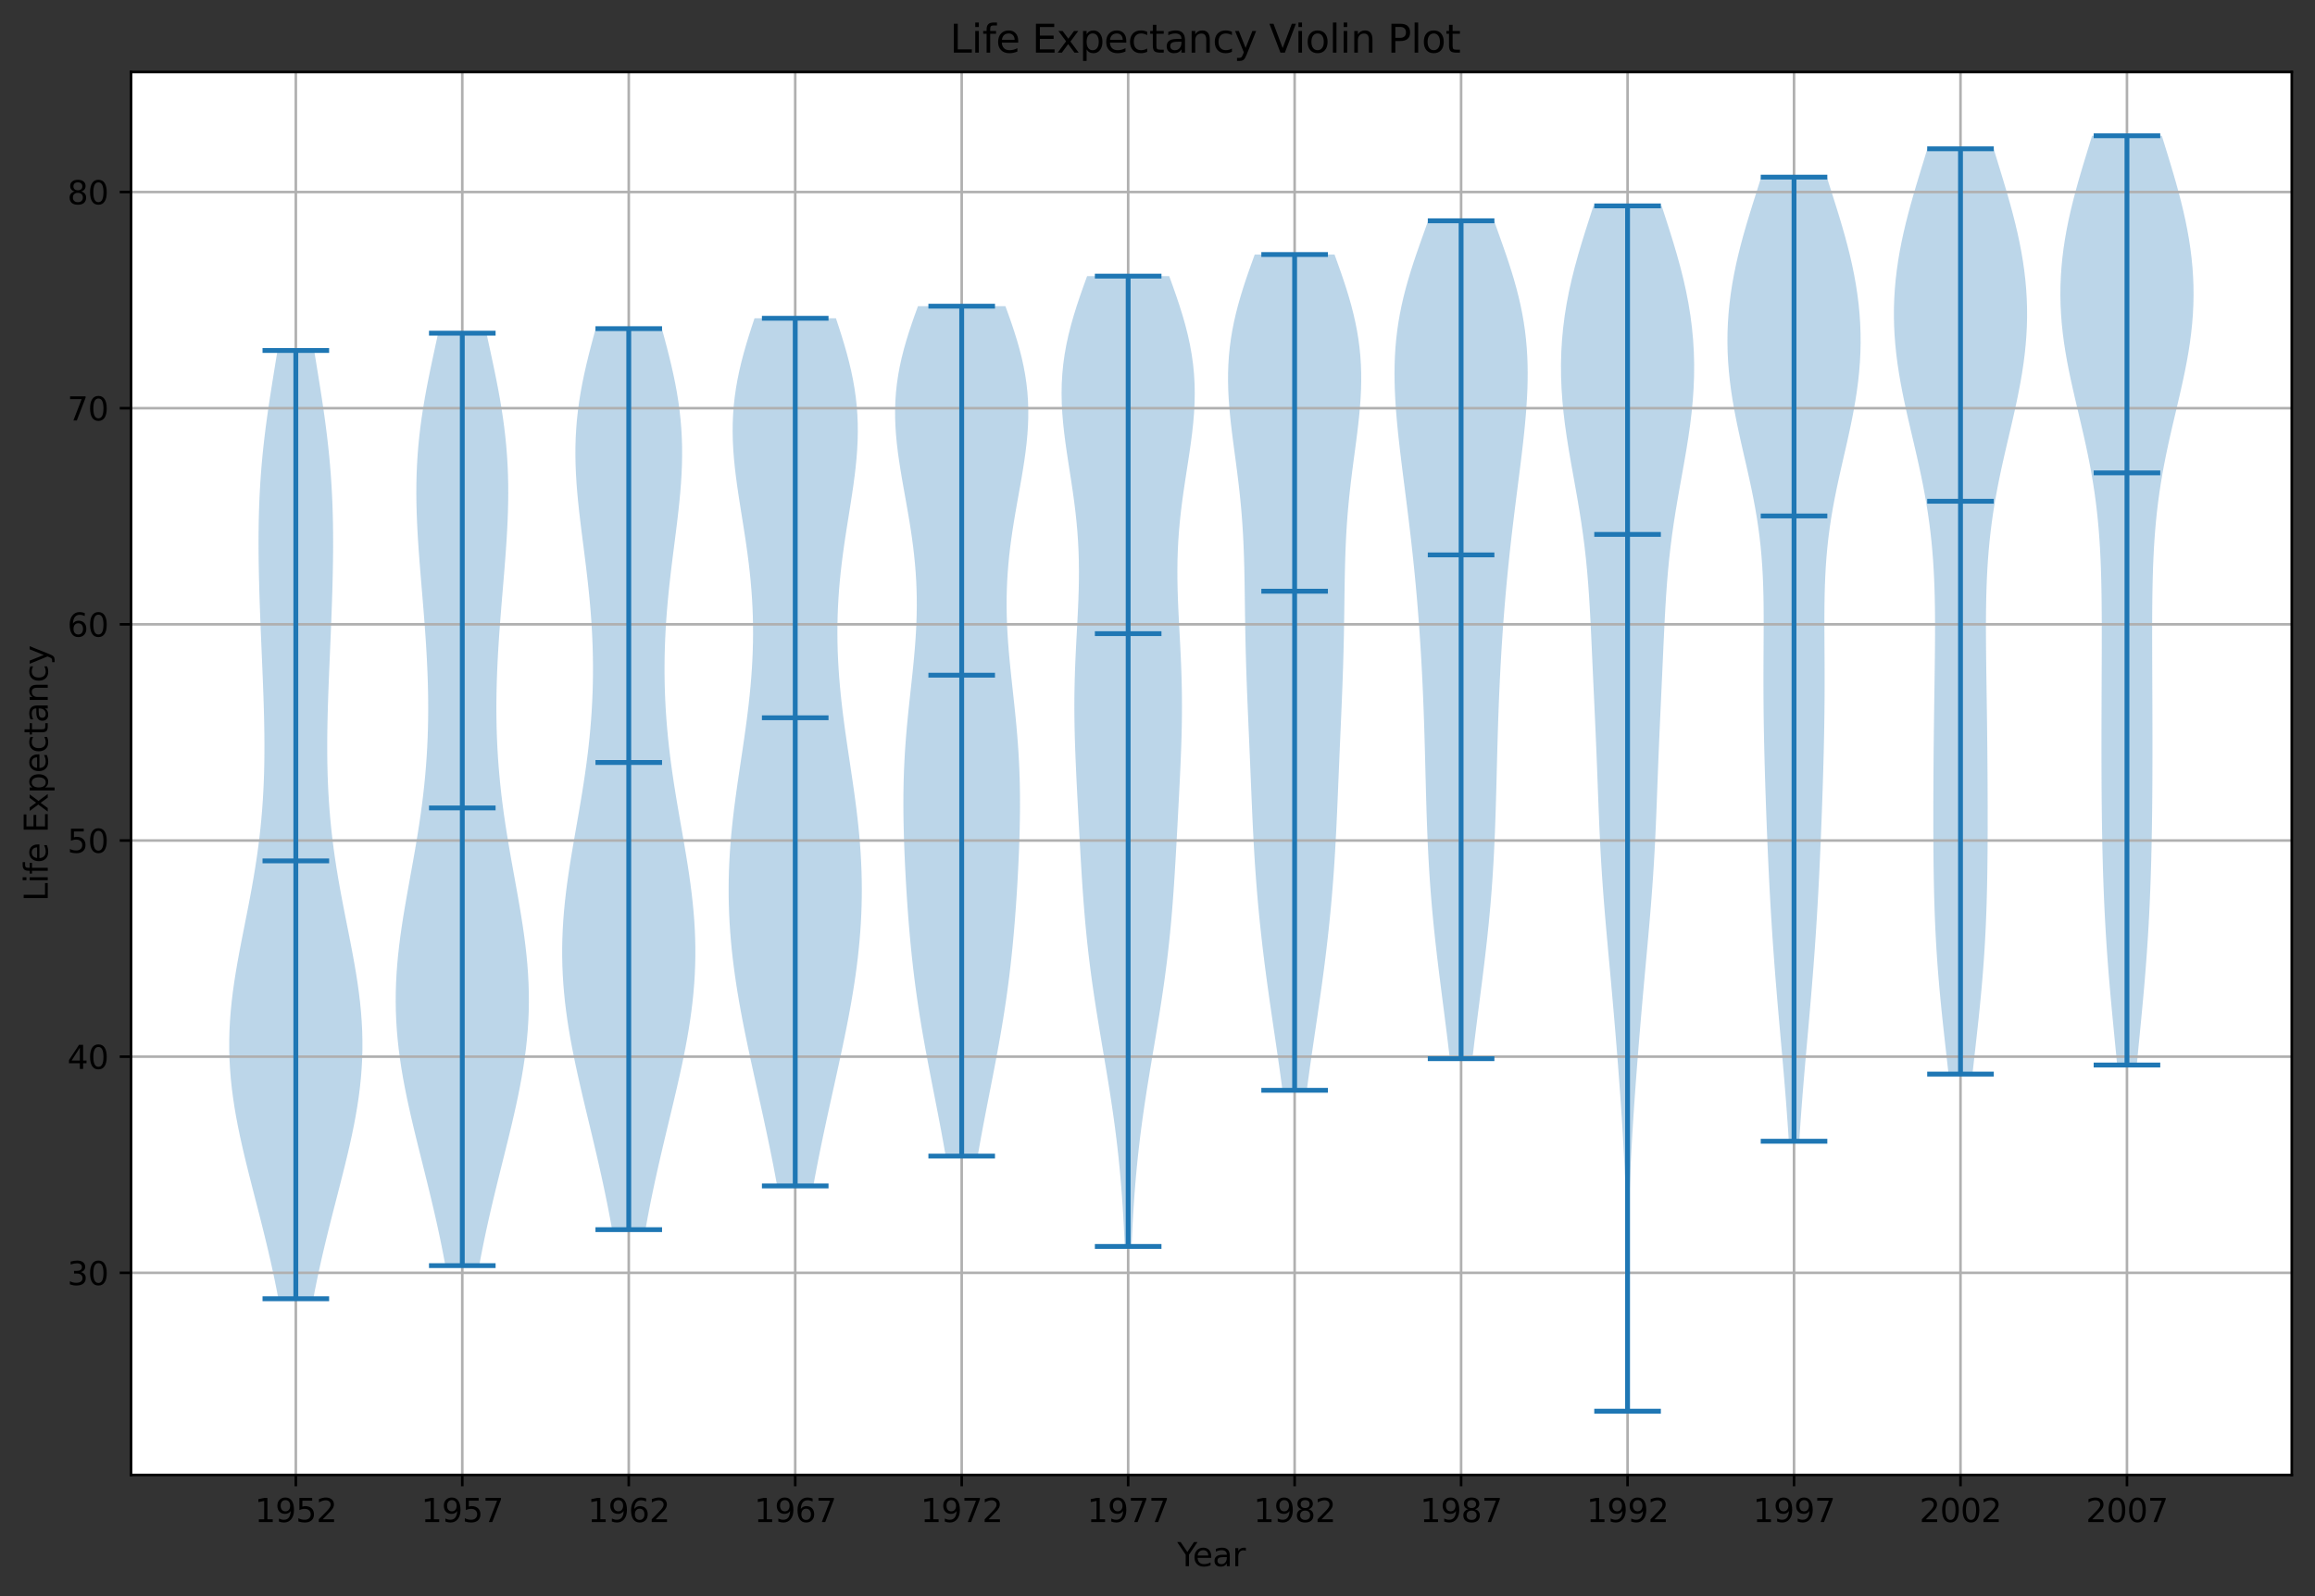 <?xml version="1.0" encoding="utf-8" standalone="no"?>
<!DOCTYPE svg PUBLIC "-//W3C//DTD SVG 1.1//EN"
  "http://www.w3.org/Graphics/SVG/1.1/DTD/svg11.dtd">
<svg height="494.754pt" version="1.1" viewBox="0 0 717.403 494.754" width="717.403pt" xmlns="http://www.w3.org/2000/svg" xmlns:xlink="http://www.w3.org/1999/xlink">
 <rect x="0" y="0" width="717.403" height="494.754" fill="#333333" stroke="none"/>
 <defs>
  <style type="text/css">*{stroke-linecap:butt;stroke-linejoin:round;}</style>
 </defs>
 <g id="figure_1">
  <g id="patch_1">
   <path d="M 0 494.754 
L 717.403 494.754 
L 717.403 0 
L 0 0 
z
" style="fill:none;"/>
  </g>
  <g id="axes_1">
   <g id="patch_2">
    <path d="M 40.603 457.198 
L 710.203 457.198 
L 710.203 22.318 
L 40.603 22.318 
z
" style="fill:#ffffff;"/>
   </g>
   <g id="PolyCollection_1">
    <path clip-path="url(#pbd3d0e1455)" d="M 97.083 402.576 
L 86.265 402.576 
L 85.694 399.607 
L 85.091 396.638 
L 84.46 393.669 
L 83.801 390.7 
L 83.117 387.731 
L 82.41 384.761 
L 81.684 381.792 
L 80.942 378.823 
L 80.188 375.854 
L 79.426 372.885 
L 78.662 369.916 
L 77.9 366.947 
L 77.147 363.978 
L 76.409 361.009 
L 75.692 358.04 
L 75.003 355.071 
L 74.349 352.102 
L 73.736 349.133 
L 73.172 346.164 
L 72.663 343.195 
L 72.214 340.226 
L 71.832 337.257 
L 71.52 334.288 
L 71.283 331.319 
L 71.123 328.35 
L 71.041 325.38 
L 71.039 322.411 
L 71.116 319.442 
L 71.269 316.473 
L 71.495 313.504 
L 71.789 310.535 
L 72.147 307.566 
L 72.561 304.597 
L 73.025 301.628 
L 73.53 298.659 
L 74.069 295.69 
L 74.632 292.721 
L 75.212 289.752 
L 75.8 286.783 
L 76.388 283.814 
L 76.968 280.845 
L 77.534 277.876 
L 78.079 274.907 
L 78.599 271.938 
L 79.087 268.968 
L 79.542 265.999 
L 79.959 263.03 
L 80.337 260.061 
L 80.674 257.092 
L 80.97 254.123 
L 81.224 251.154 
L 81.437 248.185 
L 81.61 245.216 
L 81.745 242.247 
L 81.844 239.278 
L 81.908 236.309 
L 81.94 233.34 
L 81.943 230.371 
L 81.92 227.402 
L 81.873 224.433 
L 81.807 221.464 
L 81.723 218.495 
L 81.626 215.526 
L 81.518 212.556 
L 81.401 209.587 
L 81.278 206.618 
L 81.153 203.649 
L 81.026 200.68 
L 80.901 197.711 
L 80.778 194.742 
L 80.661 191.773 
L 80.55 188.804 
L 80.447 185.835 
L 80.355 182.866 
L 80.275 179.897 
L 80.209 176.928 
L 80.159 173.959 
L 80.128 170.99 
L 80.118 168.021 
L 80.131 165.052 
L 80.17 162.083 
L 80.238 159.114 
L 80.336 156.144 
L 80.467 153.175 
L 80.632 150.206 
L 80.831 147.237 
L 81.067 144.268 
L 81.338 141.299 
L 81.643 138.33 
L 81.982 135.361 
L 82.352 132.392 
L 82.75 129.423 
L 83.172 126.454 
L 83.616 123.485 
L 84.076 120.516 
L 84.548 117.547 
L 85.027 114.578 
L 85.509 111.609 
L 85.989 108.64 
L 97.36 108.64 
L 97.36 108.64 
L 97.839 111.609 
L 98.321 114.578 
L 98.801 117.547 
L 99.273 120.516 
L 99.733 123.485 
L 100.176 126.454 
L 100.599 129.423 
L 100.997 132.392 
L 101.366 135.361 
L 101.705 138.33 
L 102.011 141.299 
L 102.282 144.268 
L 102.517 147.237 
L 102.717 150.206 
L 102.882 153.175 
L 103.013 156.144 
L 103.111 159.114 
L 103.178 162.083 
L 103.218 165.052 
L 103.231 168.021 
L 103.221 170.99 
L 103.19 173.959 
L 103.14 176.928 
L 103.074 179.897 
L 102.994 182.866 
L 102.901 185.835 
L 102.799 188.804 
L 102.688 191.773 
L 102.57 194.742 
L 102.448 197.711 
L 102.323 200.68 
L 102.196 203.649 
L 102.07 206.618 
L 101.948 209.587 
L 101.831 212.556 
L 101.723 215.526 
L 101.625 218.495 
L 101.542 221.464 
L 101.475 224.433 
L 101.429 227.402 
L 101.406 230.371 
L 101.409 233.34 
L 101.441 236.309 
L 101.505 239.278 
L 101.603 242.247 
L 101.738 245.216 
L 101.911 248.185 
L 102.125 251.154 
L 102.379 254.123 
L 102.675 257.092 
L 103.012 260.061 
L 103.39 263.03 
L 103.807 265.999 
L 104.261 268.968 
L 104.75 271.938 
L 105.269 274.907 
L 105.815 277.876 
L 106.381 280.845 
L 106.961 283.814 
L 107.549 286.783 
L 108.137 289.752 
L 108.716 292.721 
L 109.28 295.69 
L 109.819 298.659 
L 110.324 301.628 
L 110.788 304.597 
L 111.202 307.566 
L 111.56 310.535 
L 111.854 313.504 
L 112.08 316.473 
L 112.233 319.442 
L 112.309 322.411 
L 112.307 325.38 
L 112.226 328.35 
L 112.066 331.319 
L 111.829 334.288 
L 111.517 337.257 
L 111.135 340.226 
L 110.686 343.195 
L 110.177 346.164 
L 109.613 349.133 
L 109 352.102 
L 108.346 355.071 
L 107.657 358.04 
L 106.94 361.009 
L 106.201 363.978 
L 105.448 366.947 
L 104.687 369.916 
L 103.922 372.885 
L 103.161 375.854 
L 102.407 378.823 
L 101.665 381.792 
L 100.939 384.761 
L 100.232 387.731 
L 99.548 390.7 
L 98.889 393.669 
L 98.257 396.638 
L 97.655 399.607 
L 97.083 402.576 
z
" style="fill:#1f77b4;fill-opacity:0.3;"/>
   </g>
   <g id="PolyCollection_2">
    <path clip-path="url(#pbd3d0e1455)" d="M 148.503 392.318 
L 138.02 392.318 
L 137.476 389.398 
L 136.903 386.478 
L 136.304 383.559 
L 135.679 380.639 
L 135.031 377.72 
L 134.362 374.8 
L 133.675 371.881 
L 132.972 368.961 
L 132.257 366.041 
L 131.533 363.122 
L 130.805 360.202 
L 130.076 357.283 
L 129.352 354.363 
L 128.637 351.444 
L 127.937 348.524 
L 127.258 345.604 
L 126.605 342.685 
L 125.983 339.765 
L 125.4 336.846 
L 124.86 333.926 
L 124.368 331.006 
L 123.93 328.087 
L 123.55 325.167 
L 123.232 322.248 
L 122.979 319.328 
L 122.792 316.409 
L 122.675 313.489 
L 122.627 310.569 
L 122.647 307.65 
L 122.735 304.73 
L 122.888 301.811 
L 123.104 298.891 
L 123.377 295.972 
L 123.704 293.052 
L 124.079 290.132 
L 124.496 287.213 
L 124.948 284.293 
L 125.43 281.374 
L 125.933 278.454 
L 126.451 275.534 
L 126.978 272.615 
L 127.506 269.695 
L 128.03 266.776 
L 128.544 263.856 
L 129.041 260.937 
L 129.518 258.017 
L 129.97 255.097 
L 130.394 252.178 
L 130.787 249.258 
L 131.146 246.339 
L 131.469 243.419 
L 131.755 240.5 
L 132.003 237.58 
L 132.213 234.66 
L 132.385 231.741 
L 132.518 228.821 
L 132.614 225.902 
L 132.674 222.982 
L 132.698 220.063 
L 132.688 217.143 
L 132.645 214.223 
L 132.572 211.304 
L 132.469 208.384 
L 132.34 205.465 
L 132.187 202.545 
L 132.012 199.625 
L 131.818 196.706 
L 131.607 193.786 
L 131.383 190.867 
L 131.149 187.947 
L 130.908 185.028 
L 130.665 182.108 
L 130.422 179.188 
L 130.184 176.269 
L 129.956 173.349 
L 129.742 170.43 
L 129.546 167.51 
L 129.374 164.591 
L 129.231 161.671 
L 129.121 158.751 
L 129.05 155.832 
L 129.021 152.912 
L 129.039 149.993 
L 129.106 147.073 
L 129.227 144.153 
L 129.402 141.234 
L 129.633 138.314 
L 129.92 135.395 
L 130.262 132.475 
L 130.656 129.556 
L 131.1 126.636 
L 131.588 123.716 
L 132.117 120.797 
L 132.68 117.877 
L 133.271 114.958 
L 133.882 112.038 
L 134.508 109.119 
L 135.14 106.199 
L 135.772 103.279 
L 150.751 103.279 
L 150.751 103.279 
L 151.383 106.199 
L 152.015 109.119 
L 152.64 112.038 
L 153.252 114.958 
L 153.843 117.877 
L 154.406 120.797 
L 154.934 123.716 
L 155.423 126.636 
L 155.866 129.556 
L 156.261 132.475 
L 156.602 135.395 
L 156.889 138.314 
L 157.12 141.234 
L 157.296 144.153 
L 157.416 147.073 
L 157.484 149.993 
L 157.502 152.912 
L 157.473 155.832 
L 157.401 158.751 
L 157.291 161.671 
L 157.148 164.591 
L 156.976 167.51 
L 156.781 170.43 
L 156.567 173.349 
L 156.339 176.269 
L 156.101 179.188 
L 155.858 182.108 
L 155.614 185.028 
L 155.374 187.947 
L 155.14 190.867 
L 154.916 193.786 
L 154.705 196.706 
L 154.511 199.625 
L 154.336 202.545 
L 154.182 205.465 
L 154.053 208.384 
L 153.951 211.304 
L 153.878 214.223 
L 153.835 217.143 
L 153.825 220.063 
L 153.849 222.982 
L 153.908 225.902 
L 154.004 228.821 
L 154.138 231.741 
L 154.309 234.66 
L 154.519 237.58 
L 154.768 240.5 
L 155.054 243.419 
L 155.377 246.339 
L 155.736 249.258 
L 156.128 252.178 
L 156.552 255.097 
L 157.005 258.017 
L 157.482 260.937 
L 157.979 263.856 
L 158.493 266.776 
L 159.016 269.695 
L 159.545 272.615 
L 160.071 275.534 
L 160.59 278.454 
L 161.093 281.374 
L 161.574 284.293 
L 162.027 287.213 
L 162.444 290.132 
L 162.818 293.052 
L 163.145 295.972 
L 163.419 298.891 
L 163.634 301.811 
L 163.788 304.73 
L 163.876 307.65 
L 163.896 310.569 
L 163.848 313.489 
L 163.73 316.409 
L 163.544 319.328 
L 163.291 322.248 
L 162.973 325.167 
L 162.592 328.087 
L 162.154 331.006 
L 161.663 333.926 
L 161.123 336.846 
L 160.539 339.765 
L 159.918 342.685 
L 159.265 345.604 
L 158.586 348.524 
L 157.886 351.444 
L 157.171 354.363 
L 156.447 357.283 
L 155.718 360.202 
L 154.99 363.122 
L 154.266 366.041 
L 153.551 368.961 
L 152.848 371.881 
L 152.16 374.8 
L 151.492 377.72 
L 150.844 380.639 
L 150.219 383.559 
L 149.62 386.478 
L 149.047 389.398 
L 148.503 392.318 
z
" style="fill:#1f77b4;fill-opacity:0.3;"/>
   </g>
   <g id="PolyCollection_3">
    <path clip-path="url(#pbd3d0e1455)" d="M 200.016 381.162 
L 189.681 381.162 
L 189.174 378.34 
L 188.643 375.519 
L 188.088 372.698 
L 187.512 369.877 
L 186.915 367.056 
L 186.3 364.235 
L 185.668 361.414 
L 185.022 358.593 
L 184.364 355.772 
L 183.696 352.951 
L 183.021 350.129 
L 182.344 347.308 
L 181.667 344.487 
L 180.994 341.666 
L 180.329 338.845 
L 179.677 336.024 
L 179.041 333.203 
L 178.427 330.382 
L 177.839 327.561 
L 177.281 324.74 
L 176.758 321.918 
L 176.274 319.097 
L 175.833 316.276 
L 175.44 313.455 
L 175.096 310.634 
L 174.805 307.813 
L 174.57 304.992 
L 174.393 302.171 
L 174.274 299.35 
L 174.214 296.528 
L 174.214 293.707 
L 174.272 290.886 
L 174.388 288.065 
L 174.559 285.244 
L 174.783 282.423 
L 175.057 279.602 
L 175.377 276.781 
L 175.737 273.96 
L 176.134 271.139 
L 176.562 268.317 
L 177.015 265.496 
L 177.487 262.675 
L 177.973 259.854 
L 178.465 257.033 
L 178.959 254.212 
L 179.449 251.391 
L 179.929 248.57 
L 180.395 245.749 
L 180.842 242.928 
L 181.265 240.106 
L 181.662 237.285 
L 182.03 234.464 
L 182.366 231.643 
L 182.668 228.822 
L 182.936 226.001 
L 183.167 223.18 
L 183.361 220.359 
L 183.517 217.538 
L 183.635 214.716 
L 183.716 211.895 
L 183.758 209.074 
L 183.762 206.253 
L 183.728 203.432 
L 183.657 200.611 
L 183.549 197.79 
L 183.406 194.969 
L 183.227 192.148 
L 183.015 189.327 
L 182.773 186.505 
L 182.501 183.684 
L 182.204 180.863 
L 181.884 178.042 
L 181.547 175.221 
L 181.196 172.4 
L 180.838 169.579 
L 180.477 166.758 
L 180.121 163.937 
L 179.777 161.115 
L 179.451 158.294 
L 179.152 155.473 
L 178.887 152.652 
L 178.664 149.831 
L 178.489 147.01 
L 178.371 144.189 
L 178.314 141.368 
L 178.324 138.547 
L 178.406 135.726 
L 178.562 132.904 
L 178.794 130.083 
L 179.102 127.262 
L 179.484 124.441 
L 179.938 121.62 
L 180.459 118.799 
L 181.041 115.978 
L 181.677 113.157 
L 182.36 110.336 
L 183.079 107.515 
L 183.826 104.693 
L 184.591 101.872 
L 205.106 101.872 
L 205.106 101.872 
L 205.871 104.693 
L 206.618 107.515 
L 207.337 110.336 
L 208.02 113.157 
L 208.656 115.978 
L 209.238 118.799 
L 209.759 121.62 
L 210.213 124.441 
L 210.595 127.262 
L 210.903 130.083 
L 211.135 132.904 
L 211.291 135.726 
L 211.373 138.547 
L 211.383 141.368 
L 211.326 144.189 
L 211.208 147.01 
L 211.033 149.831 
L 210.81 152.652 
L 210.545 155.473 
L 210.246 158.294 
L 209.92 161.115 
L 209.576 163.937 
L 209.22 166.758 
L 208.859 169.579 
L 208.501 172.4 
L 208.15 175.221 
L 207.812 178.042 
L 207.493 180.863 
L 207.196 183.684 
L 206.924 186.505 
L 206.681 189.327 
L 206.47 192.148 
L 206.291 194.969 
L 206.148 197.79 
L 206.04 200.611 
L 205.969 203.432 
L 205.935 206.253 
L 205.939 209.074 
L 205.981 211.895 
L 206.061 214.716 
L 206.18 217.538 
L 206.336 220.359 
L 206.53 223.18 
L 206.761 226.001 
L 207.029 228.822 
L 207.331 231.643 
L 207.667 234.464 
L 208.035 237.285 
L 208.432 240.106 
L 208.855 242.928 
L 209.302 245.749 
L 209.767 248.57 
L 210.248 251.391 
L 210.737 254.212 
L 211.232 257.033 
L 211.724 259.854 
L 212.21 262.675 
L 212.682 265.496 
L 213.135 268.317 
L 213.563 271.139 
L 213.96 273.96 
L 214.32 276.781 
L 214.64 279.602 
L 214.913 282.423 
L 215.138 285.244 
L 215.309 288.065 
L 215.425 290.886 
L 215.483 293.707 
L 215.483 296.528 
L 215.423 299.35 
L 215.304 302.171 
L 215.127 304.992 
L 214.891 307.813 
L 214.601 310.634 
L 214.257 313.455 
L 213.863 316.276 
L 213.423 319.097 
L 212.939 321.918 
L 212.416 324.74 
L 211.858 327.561 
L 211.27 330.382 
L 210.655 333.203 
L 210.02 336.024 
L 209.368 338.845 
L 208.703 341.666 
L 208.03 344.487 
L 207.353 347.308 
L 206.675 350.129 
L 206.001 352.951 
L 205.333 355.772 
L 204.675 358.593 
L 204.028 361.414 
L 203.397 364.235 
L 202.781 367.056 
L 202.185 369.877 
L 201.608 372.698 
L 201.054 375.519 
L 200.523 378.34 
L 200.016 381.162 
z
" style="fill:#1f77b4;fill-opacity:0.3;"/>
   </g>
   <g id="PolyCollection_4">
    <path clip-path="url(#pbd3d0e1455)" d="M 252.038 367.607 
L 240.833 367.607 
L 240.336 364.89 
L 239.821 362.174 
L 239.29 359.457 
L 238.744 356.74 
L 238.186 354.023 
L 237.616 351.307 
L 237.036 348.59 
L 236.448 345.873 
L 235.854 343.157 
L 235.256 340.44 
L 234.655 337.723 
L 234.055 335.007 
L 233.456 332.29 
L 232.862 329.573 
L 232.275 326.857 
L 231.698 324.14 
L 231.133 321.423 
L 230.583 318.707 
L 230.052 315.99 
L 229.541 313.273 
L 229.054 310.557 
L 228.593 307.84 
L 228.16 305.123 
L 227.759 302.407 
L 227.39 299.69 
L 227.056 296.973 
L 226.759 294.257 
L 226.5 291.54 
L 226.28 288.823 
L 226.101 286.107 
L 225.963 283.39 
L 225.866 280.673 
L 225.812 277.957 
L 225.801 275.24 
L 225.831 272.523 
L 225.904 269.807 
L 226.018 267.09 
L 226.171 264.373 
L 226.364 261.657 
L 226.593 258.94 
L 226.857 256.223 
L 227.153 253.507 
L 227.477 250.79 
L 227.827 248.073 
L 228.197 245.357 
L 228.583 242.64 
L 228.982 239.923 
L 229.387 237.207 
L 229.795 234.49 
L 230.2 231.773 
L 230.597 229.057 
L 230.982 226.34 
L 231.35 223.623 
L 231.697 220.906 
L 232.02 218.19 
L 232.314 215.473 
L 232.577 212.756 
L 232.806 210.04 
L 232.999 207.323 
L 233.153 204.606 
L 233.267 201.89 
L 233.339 199.173 
L 233.369 196.456 
L 233.355 193.74 
L 233.296 191.023 
L 233.193 188.306 
L 233.046 185.59 
L 232.856 182.873 
L 232.623 180.156 
L 232.35 177.44 
L 232.04 174.723 
L 231.695 172.006 
L 231.32 169.29 
L 230.921 166.573 
L 230.502 163.856 
L 230.072 161.14 
L 229.637 158.423 
L 229.207 155.706 
L 228.79 152.99 
L 228.395 150.273 
L 228.033 147.556 
L 227.713 144.84 
L 227.445 142.123 
L 227.239 139.406 
L 227.102 136.69 
L 227.042 133.973 
L 227.065 131.256 
L 227.177 128.54 
L 227.38 125.823 
L 227.675 123.106 
L 228.063 120.39 
L 228.54 117.673 
L 229.102 114.956 
L 229.743 112.24 
L 230.456 109.523 
L 231.231 106.806 
L 232.057 104.09 
L 232.924 101.373 
L 233.819 98.656 
L 259.052 98.656 
L 259.052 98.656 
L 259.947 101.373 
L 260.814 104.09 
L 261.64 106.806 
L 262.415 109.523 
L 263.127 112.24 
L 263.769 114.956 
L 264.331 117.673 
L 264.808 120.39 
L 265.196 123.106 
L 265.491 125.823 
L 265.694 128.54 
L 265.806 131.256 
L 265.829 133.973 
L 265.769 136.69 
L 265.632 139.406 
L 265.426 142.123 
L 265.158 144.84 
L 264.838 147.556 
L 264.476 150.273 
L 264.081 152.99 
L 263.664 155.706 
L 263.234 158.423 
L 262.799 161.14 
L 262.369 163.856 
L 261.95 166.573 
L 261.551 169.29 
L 261.176 172.006 
L 260.831 174.723 
L 260.521 177.44 
L 260.248 180.156 
L 260.015 182.873 
L 259.825 185.59 
L 259.678 188.306 
L 259.575 191.023 
L 259.516 193.74 
L 259.502 196.456 
L 259.532 199.173 
L 259.604 201.89 
L 259.718 204.606 
L 259.872 207.323 
L 260.065 210.04 
L 260.294 212.756 
L 260.557 215.473 
L 260.851 218.19 
L 261.174 220.906 
L 261.521 223.623 
L 261.889 226.34 
L 262.274 229.057 
L 262.671 231.773 
L 263.076 234.49 
L 263.484 237.207 
L 263.889 239.923 
L 264.288 242.64 
L 264.674 245.357 
L 265.044 248.073 
L 265.394 250.79 
L 265.718 253.507 
L 266.014 256.223 
L 266.278 258.94 
L 266.507 261.657 
L 266.7 264.373 
L 266.853 267.09 
L 266.967 269.807 
L 267.04 272.523 
L 267.07 275.24 
L 267.059 277.957 
L 267.005 280.673 
L 266.908 283.39 
L 266.77 286.107 
L 266.591 288.823 
L 266.371 291.54 
L 266.112 294.257 
L 265.815 296.973 
L 265.481 299.69 
L 265.112 302.407 
L 264.711 305.123 
L 264.278 307.84 
L 263.817 310.557 
L 263.33 313.273 
L 262.819 315.99 
L 262.288 318.707 
L 261.738 321.423 
L 261.173 324.14 
L 260.596 326.857 
L 260.009 329.573 
L 259.415 332.29 
L 258.816 335.007 
L 258.216 337.723 
L 257.615 340.44 
L 257.017 343.157 
L 256.423 345.873 
L 255.835 348.59 
L 255.255 351.307 
L 254.685 354.023 
L 254.127 356.74 
L 253.581 359.457 
L 253.05 362.174 
L 252.535 364.89 
L 252.038 367.607 
z
" style="fill:#1f77b4;fill-opacity:0.3;"/>
   </g>
   <g id="PolyCollection_5">
    <path clip-path="url(#pbd3d0e1455)" d="M 302.985 358.36 
L 293.06 358.36 
L 292.6 355.699 
L 292.123 353.038 
L 291.632 350.377 
L 291.13 347.716 
L 290.62 345.055 
L 290.103 342.393 
L 289.582 339.732 
L 289.061 337.071 
L 288.541 334.41 
L 288.026 331.749 
L 287.518 329.087 
L 287.019 326.426 
L 286.532 323.765 
L 286.059 321.104 
L 285.602 318.443 
L 285.163 315.782 
L 284.742 313.12 
L 284.341 310.459 
L 283.96 307.798 
L 283.601 305.137 
L 283.262 302.476 
L 282.944 299.815 
L 282.647 297.153 
L 282.369 294.492 
L 282.11 291.831 
L 281.868 289.17 
L 281.643 286.509 
L 281.434 283.847 
L 281.238 281.186 
L 281.057 278.525 
L 280.887 275.864 
L 280.73 273.203 
L 280.586 270.542 
L 280.453 267.88 
L 280.333 265.219 
L 280.227 262.558 
L 280.135 259.897 
L 280.061 257.236 
L 280.004 254.575 
L 279.967 251.913 
L 279.953 249.252 
L 279.963 246.591 
L 279.999 243.93 
L 280.062 241.269 
L 280.154 238.607 
L 280.275 235.946 
L 280.425 233.285 
L 280.604 230.624 
L 280.809 227.963 
L 281.039 225.302 
L 281.29 222.64 
L 281.559 219.979 
L 281.84 217.318 
L 282.128 214.657 
L 282.418 211.996 
L 282.704 209.335 
L 282.979 206.673 
L 283.236 204.012 
L 283.471 201.351 
L 283.676 198.69 
L 283.846 196.029 
L 283.977 193.368 
L 284.065 190.706 
L 284.105 188.045 
L 284.096 185.384 
L 284.036 182.723 
L 283.923 180.062 
L 283.758 177.4 
L 283.542 174.739 
L 283.277 172.078 
L 282.966 169.417 
L 282.612 166.756 
L 282.221 164.095 
L 281.798 161.433 
L 281.35 158.772 
L 280.884 156.111 
L 280.409 153.45 
L 279.934 150.789 
L 279.469 148.128 
L 279.025 145.466 
L 278.612 142.805 
L 278.241 140.144 
L 277.924 137.483 
L 277.671 134.822 
L 277.491 132.16 
L 277.395 129.499 
L 277.388 126.838 
L 277.477 124.177 
L 277.666 121.516 
L 277.957 118.855 
L 278.351 116.193 
L 278.843 113.532 
L 279.432 110.871 
L 280.108 108.21 
L 280.865 105.549 
L 281.692 102.888 
L 282.578 100.226 
L 283.51 97.565 
L 284.475 94.904 
L 311.57 94.904 
L 311.57 94.904 
L 312.535 97.565 
L 313.467 100.226 
L 314.353 102.888 
L 315.18 105.549 
L 315.937 108.21 
L 316.613 110.871 
L 317.202 113.532 
L 317.695 116.193 
L 318.088 118.855 
L 318.379 121.516 
L 318.568 124.177 
L 318.657 126.838 
L 318.651 129.499 
L 318.554 132.16 
L 318.374 134.822 
L 318.121 137.483 
L 317.804 140.144 
L 317.433 142.805 
L 317.02 145.466 
L 316.576 148.128 
L 316.111 150.789 
L 315.636 153.45 
L 315.161 156.111 
L 314.695 158.772 
L 314.247 161.433 
L 313.824 164.095 
L 313.433 166.756 
L 313.079 169.417 
L 312.768 172.078 
L 312.503 174.739 
L 312.287 177.4 
L 312.122 180.062 
L 312.01 182.723 
L 311.949 185.384 
L 311.94 188.045 
L 311.98 190.706 
L 312.068 193.368 
L 312.199 196.029 
L 312.369 198.69 
L 312.574 201.351 
L 312.809 204.012 
L 313.066 206.673 
L 313.341 209.335 
L 313.627 211.996 
L 313.917 214.657 
L 314.205 217.318 
L 314.486 219.979 
L 314.755 222.64 
L 315.006 225.302 
L 315.236 227.963 
L 315.441 230.624 
L 315.62 233.285 
L 315.77 235.946 
L 315.891 238.607 
L 315.983 241.269 
L 316.046 243.93 
L 316.082 246.591 
L 316.092 249.252 
L 316.078 251.913 
L 316.041 254.575 
L 315.985 257.236 
L 315.91 259.897 
L 315.818 262.558 
L 315.712 265.219 
L 315.592 267.88 
L 315.459 270.542 
L 315.315 273.203 
L 315.158 275.864 
L 314.988 278.525 
L 314.807 281.186 
L 314.611 283.847 
L 314.402 286.509 
L 314.177 289.17 
L 313.935 291.831 
L 313.676 294.492 
L 313.398 297.153 
L 313.101 299.815 
L 312.783 302.476 
L 312.444 305.137 
L 312.085 307.798 
L 311.704 310.459 
L 311.303 313.12 
L 310.882 315.782 
L 310.443 318.443 
L 309.986 321.104 
L 309.513 323.765 
L 309.026 326.426 
L 308.527 329.087 
L 308.019 331.749 
L 307.504 334.41 
L 306.985 337.071 
L 306.463 339.732 
L 305.942 342.393 
L 305.425 345.055 
L 304.915 347.716 
L 304.413 350.377 
L 303.922 353.038 
L 303.445 355.699 
L 302.985 358.36 
z
" style="fill:#1f77b4;fill-opacity:0.3;"/>
   </g>
   <g id="PolyCollection_6">
    <path clip-path="url(#pbd3d0e1455)" d="M 350.671 386.368 
L 348.548 386.368 
L 348.417 383.33 
L 348.269 380.291 
L 348.104 377.253 
L 347.92 374.215 
L 347.714 371.177 
L 347.485 368.139 
L 347.232 365.101 
L 346.953 362.063 
L 346.649 359.024 
L 346.317 355.986 
L 345.959 352.948 
L 345.575 349.91 
L 345.167 346.872 
L 344.735 343.834 
L 344.282 340.795 
L 343.811 337.757 
L 343.324 334.719 
L 342.825 331.681 
L 342.318 328.643 
L 341.806 325.605 
L 341.294 322.567 
L 340.786 319.528 
L 340.285 316.49 
L 339.796 313.452 
L 339.322 310.414 
L 338.866 307.376 
L 338.43 304.338 
L 338.018 301.299 
L 337.63 298.261 
L 337.267 295.223 
L 336.93 292.185 
L 336.618 289.147 
L 336.33 286.109 
L 336.066 283.071 
L 335.822 280.032 
L 335.596 276.994 
L 335.387 273.956 
L 335.192 270.918 
L 335.007 267.88 
L 334.83 264.842 
L 334.659 261.803 
L 334.493 258.765 
L 334.329 255.727 
L 334.167 252.689 
L 334.006 249.651 
L 333.849 246.613 
L 333.694 243.575 
L 333.546 240.536 
L 333.406 237.498 
L 333.278 234.46 
L 333.165 231.422 
L 333.071 228.384 
L 332.999 225.346 
L 332.953 222.307 
L 332.935 219.269 
L 332.947 216.231 
L 332.989 213.193 
L 333.062 210.155 
L 333.162 207.117 
L 333.286 204.079 
L 333.43 201.04 
L 333.587 198.002 
L 333.749 194.964 
L 333.909 191.926 
L 334.058 188.888 
L 334.186 185.85 
L 334.284 182.811 
L 334.343 179.773 
L 334.358 176.735 
L 334.32 173.697 
L 334.225 170.659 
L 334.071 167.621 
L 333.856 164.583 
L 333.582 161.544 
L 333.253 158.506 
L 332.875 155.468 
L 332.456 152.43 
L 332.006 149.392 
L 331.538 146.354 
L 331.066 143.315 
L 330.606 140.277 
L 330.173 137.239 
L 329.783 134.201 
L 329.454 131.163 
L 329.2 128.125 
L 329.036 125.087 
L 328.975 122.048 
L 329.026 119.01 
L 329.197 115.972 
L 329.493 112.934 
L 329.914 109.896 
L 330.458 106.858 
L 331.12 103.819 
L 331.891 100.781 
L 332.758 97.743 
L 333.708 94.705 
L 334.725 91.667 
L 335.791 88.629 
L 336.887 85.591 
L 362.332 85.591 
L 362.332 85.591 
L 363.429 88.629 
L 364.494 91.667 
L 365.511 94.705 
L 366.461 97.743 
L 367.328 100.781 
L 368.099 103.819 
L 368.761 106.858 
L 369.305 109.896 
L 369.726 112.934 
L 370.022 115.972 
L 370.193 119.01 
L 370.244 122.048 
L 370.183 125.087 
L 370.019 128.125 
L 369.765 131.163 
L 369.436 134.201 
L 369.046 137.239 
L 368.613 140.277 
L 368.153 143.315 
L 367.681 146.354 
L 367.213 149.392 
L 366.764 152.43 
L 366.344 155.468 
L 365.966 158.506 
L 365.637 161.544 
L 365.363 164.583 
L 365.148 167.621 
L 364.994 170.659 
L 364.899 173.697 
L 364.862 176.735 
L 364.876 179.773 
L 364.936 182.811 
L 365.034 185.85 
L 365.161 188.888 
L 365.31 191.926 
L 365.47 194.964 
L 365.632 198.002 
L 365.789 201.04 
L 365.933 204.079 
L 366.057 207.117 
L 366.158 210.155 
L 366.23 213.193 
L 366.272 216.231 
L 366.284 219.269 
L 366.266 222.307 
L 366.22 225.346 
L 366.148 228.384 
L 366.054 231.422 
L 365.941 234.46 
L 365.813 237.498 
L 365.673 240.536 
L 365.525 243.575 
L 365.371 246.613 
L 365.213 249.651 
L 365.052 252.689 
L 364.89 255.727 
L 364.726 258.765 
L 364.56 261.803 
L 364.389 264.842 
L 364.212 267.88 
L 364.028 270.918 
L 363.832 273.956 
L 363.623 276.994 
L 363.398 280.032 
L 363.154 283.071 
L 362.889 286.109 
L 362.601 289.147 
L 362.289 292.185 
L 361.952 295.223 
L 361.589 298.261 
L 361.201 301.299 
L 360.789 304.338 
L 360.353 307.376 
L 359.897 310.414 
L 359.423 313.452 
L 358.934 316.49 
L 358.433 319.528 
L 357.925 322.567 
L 357.413 325.605 
L 356.901 328.643 
L 356.394 331.681 
L 355.895 334.719 
L 355.408 337.757 
L 354.937 340.795 
L 354.484 343.834 
L 354.052 346.872 
L 353.644 349.91 
L 353.26 352.948 
L 352.902 355.986 
L 352.571 359.024 
L 352.266 362.063 
L 351.987 365.101 
L 351.734 368.139 
L 351.505 371.177 
L 351.3 374.215 
L 351.115 377.253 
L 350.95 380.291 
L 350.803 383.33 
L 350.671 386.368 
z
" style="fill:#1f77b4;fill-opacity:0.3;"/>
   </g>
   <g id="PolyCollection_7">
    <path clip-path="url(#pbd3d0e1455)" d="M 404.963 337.958 
L 397.43 337.958 
L 397.082 335.341 
L 396.724 332.724 
L 396.356 330.107 
L 395.981 327.491 
L 395.6 324.874 
L 395.216 322.257 
L 394.83 319.64 
L 394.444 317.023 
L 394.06 314.406 
L 393.681 311.79 
L 393.307 309.173 
L 392.939 306.556 
L 392.581 303.939 
L 392.231 301.322 
L 391.893 298.705 
L 391.566 296.088 
L 391.251 293.472 
L 390.95 290.855 
L 390.662 288.238 
L 390.388 285.621 
L 390.128 283.004 
L 389.882 280.387 
L 389.651 277.771 
L 389.435 275.154 
L 389.232 272.537 
L 389.043 269.92 
L 388.867 267.303 
L 388.704 264.686 
L 388.552 262.069 
L 388.41 259.453 
L 388.277 256.836 
L 388.152 254.219 
L 388.033 251.602 
L 387.919 248.985 
L 387.808 246.368 
L 387.698 243.752 
L 387.59 241.135 
L 387.481 238.518 
L 387.371 235.901 
L 387.26 233.284 
L 387.148 230.667 
L 387.034 228.05 
L 386.92 225.434 
L 386.807 222.817 
L 386.694 220.2 
L 386.584 217.583 
L 386.478 214.966 
L 386.377 212.349 
L 386.282 209.733 
L 386.195 207.116 
L 386.115 204.499 
L 386.044 201.882 
L 385.981 199.265 
L 385.927 196.648 
L 385.88 194.031 
L 385.839 191.415 
L 385.802 188.798 
L 385.767 186.181 
L 385.732 183.564 
L 385.693 180.947 
L 385.646 178.33 
L 385.588 175.714 
L 385.516 173.097 
L 385.426 170.48 
L 385.315 167.863 
L 385.179 165.246 
L 385.016 162.629 
L 384.825 160.012 
L 384.606 157.396 
L 384.357 154.779 
L 384.082 152.162 
L 383.781 149.545 
L 383.46 146.928 
L 383.124 144.311 
L 382.777 141.695 
L 382.428 139.078 
L 382.084 136.461 
L 381.753 133.844 
L 381.445 131.227 
L 381.169 128.61 
L 380.934 125.993 
L 380.749 123.377 
L 380.622 120.76 
L 380.562 118.143 
L 380.574 115.526 
L 380.665 112.909 
L 380.838 110.292 
L 381.098 107.676 
L 381.444 105.059 
L 381.876 102.442 
L 382.394 99.825 
L 382.992 97.208 
L 383.665 94.591 
L 384.408 91.974 
L 385.211 89.358 
L 386.066 86.741 
L 386.962 84.124 
L 387.889 81.507 
L 388.835 78.89 
L 413.559 78.89 
L 413.559 78.89 
L 414.504 81.507 
L 415.431 84.124 
L 416.327 86.741 
L 417.182 89.358 
L 417.985 91.974 
L 418.728 94.591 
L 419.402 97.208 
L 420 99.825 
L 420.517 102.442 
L 420.95 105.059 
L 421.296 107.676 
L 421.555 110.292 
L 421.728 112.909 
L 421.819 115.526 
L 421.831 118.143 
L 421.771 120.76 
L 421.644 123.377 
L 421.459 125.993 
L 421.224 128.61 
L 420.948 131.227 
L 420.64 133.844 
L 420.31 136.461 
L 419.966 139.078 
L 419.616 141.695 
L 419.27 144.311 
L 418.933 146.928 
L 418.612 149.545 
L 418.312 152.162 
L 418.036 154.779 
L 417.788 157.396 
L 417.568 160.012 
L 417.377 162.629 
L 417.215 165.246 
L 417.079 167.863 
L 416.967 170.48 
L 416.877 173.097 
L 416.805 175.714 
L 416.747 178.33 
L 416.701 180.947 
L 416.661 183.564 
L 416.626 186.181 
L 416.591 188.798 
L 416.554 191.415 
L 416.513 194.031 
L 416.466 196.648 
L 416.412 199.265 
L 416.349 201.882 
L 416.278 204.499 
L 416.199 207.116 
L 416.111 209.733 
L 416.016 212.349 
L 415.915 214.966 
L 415.809 217.583 
L 415.699 220.2 
L 415.587 222.817 
L 415.473 225.434 
L 415.359 228.05 
L 415.245 230.667 
L 415.133 233.284 
L 415.022 235.901 
L 414.912 238.518 
L 414.804 241.135 
L 414.695 243.752 
L 414.586 246.368 
L 414.475 248.985 
L 414.36 251.602 
L 414.241 254.219 
L 414.116 256.836 
L 413.983 259.453 
L 413.841 262.069 
L 413.689 264.686 
L 413.526 267.303 
L 413.35 269.92 
L 413.161 272.537 
L 412.959 275.154 
L 412.742 277.771 
L 412.511 280.387 
L 412.266 283.004 
L 412.006 285.621 
L 411.732 288.238 
L 411.444 290.855 
L 411.142 293.472 
L 410.827 296.088 
L 410.5 298.705 
L 410.162 301.322 
L 409.813 303.939 
L 409.454 306.556 
L 409.087 309.173 
L 408.713 311.79 
L 408.333 314.406 
L 407.949 317.023 
L 407.564 319.64 
L 407.178 322.257 
L 406.793 324.874 
L 406.413 327.491 
L 406.038 330.107 
L 405.67 332.724 
L 405.311 335.341 
L 404.963 337.958 
z
" style="fill:#1f77b4;fill-opacity:0.3;"/>
   </g>
   <g id="PolyCollection_8">
    <path clip-path="url(#pbd3d0e1455)" d="M 456.286 328.169 
L 449.281 328.169 
L 448.975 325.545 
L 448.66 322.922 
L 448.338 320.298 
L 448.009 317.675 
L 447.676 315.051 
L 447.341 312.428 
L 447.004 309.804 
L 446.668 307.18 
L 446.334 304.557 
L 446.005 301.933 
L 445.681 299.31 
L 445.366 296.686 
L 445.061 294.063 
L 444.766 291.439 
L 444.485 288.816 
L 444.217 286.192 
L 443.965 283.569 
L 443.728 280.945 
L 443.506 278.321 
L 443.301 275.698 
L 443.112 273.074 
L 442.938 270.451 
L 442.78 267.827 
L 442.636 265.204 
L 442.505 262.58 
L 442.387 259.957 
L 442.279 257.333 
L 442.182 254.71 
L 442.093 252.086 
L 442.012 249.462 
L 441.936 246.839 
L 441.864 244.215 
L 441.796 241.592 
L 441.728 238.968 
L 441.661 236.345 
L 441.593 233.721 
L 441.522 231.098 
L 441.447 228.474 
L 441.367 225.851 
L 441.282 223.227 
L 441.19 220.603 
L 441.09 217.98 
L 440.983 215.356 
L 440.867 212.733 
L 440.742 210.109 
L 440.608 207.486 
L 440.465 204.862 
L 440.312 202.239 
L 440.149 199.615 
L 439.976 196.991 
L 439.792 194.368 
L 439.598 191.744 
L 439.393 189.121 
L 439.178 186.497 
L 438.951 183.874 
L 438.714 181.25 
L 438.465 178.627 
L 438.205 176.003 
L 437.934 173.38 
L 437.652 170.756 
L 437.361 168.132 
L 437.059 165.509 
L 436.749 162.885 
L 436.431 160.262 
L 436.107 157.638 
L 435.777 155.015 
L 435.444 152.391 
L 435.11 149.768 
L 434.777 147.144 
L 434.447 144.521 
L 434.125 141.897 
L 433.812 139.273 
L 433.513 136.65 
L 433.231 134.026 
L 432.972 131.403 
L 432.739 128.779 
L 432.537 126.156 
L 432.372 123.532 
L 432.249 120.909 
L 432.173 118.285 
L 432.149 115.662 
L 432.183 113.038 
L 432.279 110.414 
L 432.441 107.791 
L 432.674 105.167 
L 432.98 102.544 
L 433.36 99.92 
L 433.816 97.297 
L 434.346 94.673 
L 434.948 92.05 
L 435.618 89.426 
L 436.352 86.803 
L 437.142 84.179 
L 437.981 81.555 
L 438.86 78.932 
L 439.769 76.308 
L 440.697 73.685 
L 441.634 71.061 
L 442.568 68.438 
L 462.999 68.438 
L 462.999 68.438 
L 463.934 71.061 
L 464.87 73.685 
L 465.798 76.308 
L 466.707 78.932 
L 467.586 81.555 
L 468.425 84.179 
L 469.216 86.803 
L 469.949 89.426 
L 470.62 92.05 
L 471.222 94.673 
L 471.752 97.297 
L 472.207 99.92 
L 472.588 102.544 
L 472.893 105.167 
L 473.126 107.791 
L 473.289 110.414 
L 473.385 113.038 
L 473.419 115.662 
L 473.395 118.285 
L 473.319 120.909 
L 473.195 123.532 
L 473.03 126.156 
L 472.829 128.779 
L 472.596 131.403 
L 472.336 134.026 
L 472.055 136.65 
L 471.755 139.273 
L 471.443 141.897 
L 471.12 144.521 
L 470.791 147.144 
L 470.457 149.768 
L 470.123 152.391 
L 469.79 155.015 
L 469.461 157.638 
L 469.136 160.262 
L 468.818 162.885 
L 468.508 165.509 
L 468.207 168.132 
L 467.915 170.756 
L 467.633 173.38 
L 467.363 176.003 
L 467.103 178.627 
L 466.854 181.25 
L 466.616 183.874 
L 466.39 186.497 
L 466.174 189.121 
L 465.969 191.744 
L 465.775 194.368 
L 465.592 196.991 
L 465.419 199.615 
L 465.255 202.239 
L 465.102 204.862 
L 464.959 207.486 
L 464.825 210.109 
L 464.7 212.733 
L 464.585 215.356 
L 464.477 217.98 
L 464.378 220.603 
L 464.286 223.227 
L 464.2 225.851 
L 464.121 228.474 
L 464.046 231.098 
L 463.975 233.721 
L 463.906 236.345 
L 463.839 238.968 
L 463.772 241.592 
L 463.703 244.215 
L 463.632 246.839 
L 463.556 249.462 
L 463.474 252.086 
L 463.385 254.71 
L 463.288 257.333 
L 463.181 259.957 
L 463.062 262.58 
L 462.932 265.204 
L 462.787 267.827 
L 462.629 270.451 
L 462.455 273.074 
L 462.266 275.698 
L 462.061 278.321 
L 461.84 280.945 
L 461.603 283.569 
L 461.35 286.192 
L 461.082 288.816 
L 460.801 291.439 
L 460.507 294.063 
L 460.201 296.686 
L 459.886 299.31 
L 459.563 301.933 
L 459.234 304.557 
L 458.9 307.18 
L 458.564 309.804 
L 458.227 312.428 
L 457.891 315.051 
L 457.558 317.675 
L 457.23 320.298 
L 456.907 322.922 
L 456.593 325.545 
L 456.286 328.169 
z
" style="fill:#1f77b4;fill-opacity:0.3;"/>
   </g>
   <g id="PolyCollection_9">
    <path clip-path="url(#pbd3d0e1455)" d="M 504.727 437.431 
L 504.015 437.431 
L 504.017 433.657 
L 504.026 429.883 
L 504.039 426.109 
L 504.057 422.335 
L 504.078 418.561 
L 504.099 414.787 
L 504.12 411.014 
L 504.138 407.24 
L 504.151 403.466 
L 504.158 399.692 
L 504.155 395.918 
L 504.142 392.144 
L 504.116 388.37 
L 504.074 384.596 
L 504.016 380.822 
L 503.94 377.048 
L 503.844 373.275 
L 503.727 369.501 
L 503.59 365.727 
L 503.431 361.953 
L 503.252 358.179 
L 503.052 354.405 
L 502.835 350.631 
L 502.6 346.857 
L 502.351 343.083 
L 502.088 339.309 
L 501.814 335.535 
L 501.531 331.762 
L 501.239 327.988 
L 500.938 324.214 
L 500.63 320.44 
L 500.314 316.666 
L 499.991 312.892 
L 499.661 309.118 
L 499.324 305.344 
L 498.983 301.57 
L 498.638 297.796 
L 498.294 294.023 
L 497.954 290.249 
L 497.621 286.475 
L 497.301 282.701 
L 496.997 278.927 
L 496.713 275.153 
L 496.451 271.379 
L 496.212 267.605 
L 495.998 263.831 
L 495.805 260.057 
L 495.63 256.284 
L 495.471 252.51 
L 495.323 248.736 
L 495.18 244.962 
L 495.038 241.188 
L 494.893 237.414 
L 494.743 233.64 
L 494.587 229.866 
L 494.424 226.092 
L 494.255 222.318 
L 494.082 218.545 
L 493.908 214.771 
L 493.734 210.997 
L 493.562 207.223 
L 493.391 203.449 
L 493.22 199.675 
L 493.045 195.901 
L 492.859 192.127 
L 492.654 188.353 
L 492.423 184.579 
L 492.156 180.805 
L 491.842 177.032 
L 491.476 173.258 
L 491.051 169.484 
L 490.566 165.71 
L 490.023 161.936 
L 489.428 158.162 
L 488.791 154.388 
L 488.125 150.614 
L 487.447 146.84 
L 486.775 143.066 
L 486.13 139.293 
L 485.529 135.519 
L 484.992 131.745 
L 484.533 127.971 
L 484.169 124.197 
L 483.908 120.423 
L 483.762 116.649 
L 483.736 112.875 
L 483.835 109.101 
L 484.061 105.327 
L 484.417 101.554 
L 484.901 97.78 
L 485.511 94.006 
L 486.242 90.232 
L 487.089 86.458 
L 488.04 82.684 
L 489.082 78.91 
L 490.2 75.136 
L 491.374 71.362 
L 492.583 67.588 
L 493.803 63.815 
L 514.938 63.815 
L 514.938 63.815 
L 516.159 67.588 
L 517.368 71.362 
L 518.542 75.136 
L 519.659 78.91 
L 520.702 82.684 
L 521.653 86.458 
L 522.499 90.232 
L 523.231 94.006 
L 523.841 97.78 
L 524.325 101.554 
L 524.68 105.327 
L 524.907 109.101 
L 525.006 112.875 
L 524.979 116.649 
L 524.833 120.423 
L 524.573 124.197 
L 524.208 127.971 
L 523.75 131.745 
L 523.212 135.519 
L 522.612 139.293 
L 521.966 143.066 
L 521.295 146.84 
L 520.617 150.614 
L 519.951 154.388 
L 519.313 158.162 
L 518.718 161.936 
L 518.175 165.71 
L 517.69 169.484 
L 517.266 173.258 
L 516.899 177.032 
L 516.586 180.805 
L 516.318 184.579 
L 516.087 188.353 
L 515.883 192.127 
L 515.697 195.901 
L 515.521 199.675 
L 515.35 203.449 
L 515.18 207.223 
L 515.007 210.997 
L 514.833 214.771 
L 514.659 218.545 
L 514.487 222.318 
L 514.318 226.092 
L 514.155 229.866 
L 513.998 233.64 
L 513.848 237.414 
L 513.704 241.188 
L 513.562 244.962 
L 513.419 248.736 
L 513.27 252.51 
L 513.111 256.284 
L 512.937 260.057 
L 512.744 263.831 
L 512.529 267.605 
L 512.291 271.379 
L 512.029 275.153 
L 511.745 278.927 
L 511.441 282.701 
L 511.12 286.475 
L 510.788 290.249 
L 510.447 294.023 
L 510.103 297.796 
L 509.759 301.57 
L 509.417 305.344 
L 509.08 309.118 
L 508.75 312.892 
L 508.427 316.666 
L 508.111 320.44 
L 507.803 324.214 
L 507.503 327.988 
L 507.211 331.762 
L 506.927 335.535 
L 506.653 339.309 
L 506.391 343.083 
L 506.141 346.857 
L 505.907 350.631 
L 505.689 354.405 
L 505.49 358.179 
L 505.31 361.953 
L 505.152 365.727 
L 505.014 369.501 
L 504.898 373.275 
L 504.802 377.048 
L 504.725 380.822 
L 504.667 384.596 
L 504.626 388.37 
L 504.6 392.144 
L 504.586 395.918 
L 504.584 399.692 
L 504.59 403.466 
L 504.603 407.24 
L 504.622 411.014 
L 504.642 414.787 
L 504.664 418.561 
L 504.684 422.335 
L 504.702 426.109 
L 504.716 429.883 
L 504.724 433.657 
L 504.727 437.431 
z
" style="fill:#1f77b4;fill-opacity:0.3;"/>
   </g>
   <g id="PolyCollection_10">
    <path clip-path="url(#pbd3d0e1455)" d="M 557.578 353.757 
L 554.338 353.757 
L 554.145 350.739 
L 553.939 347.72 
L 553.722 344.701 
L 553.494 341.682 
L 553.256 338.664 
L 553.009 335.645 
L 552.754 332.626 
L 552.494 329.607 
L 552.23 326.589 
L 551.963 323.57 
L 551.696 320.551 
L 551.429 317.533 
L 551.164 314.514 
L 550.903 311.495 
L 550.647 308.476 
L 550.397 305.458 
L 550.154 302.439 
L 549.92 299.42 
L 549.694 296.401 
L 549.477 293.383 
L 549.27 290.364 
L 549.072 287.345 
L 548.884 284.327 
L 548.704 281.308 
L 548.534 278.289 
L 548.372 275.27 
L 548.217 272.252 
L 548.07 269.233 
L 547.93 266.214 
L 547.795 263.195 
L 547.667 260.177 
L 547.544 257.158 
L 547.426 254.139 
L 547.313 251.121 
L 547.205 248.102 
L 547.103 245.083 
L 547.006 242.064 
L 546.915 239.046 
L 546.831 236.027 
L 546.754 233.008 
L 546.685 229.989 
L 546.625 226.971 
L 546.575 223.952 
L 546.535 220.933 
L 546.506 217.914 
L 546.487 214.896 
L 546.479 211.877 
L 546.481 208.858 
L 546.491 205.84 
L 546.506 202.821 
L 546.524 199.802 
L 546.54 196.783 
L 546.55 193.765 
L 546.547 190.746 
L 546.526 187.727 
L 546.479 184.708 
L 546.399 181.69 
L 546.28 178.671 
L 546.114 175.652 
L 545.897 172.634 
L 545.624 169.615 
L 545.291 166.596 
L 544.897 163.577 
L 544.443 160.559 
L 543.932 157.54 
L 543.369 154.521 
L 542.76 151.502 
L 542.114 148.484 
L 541.441 145.465 
L 540.752 142.446 
L 540.059 139.428 
L 539.375 136.409 
L 538.713 133.39 
L 538.083 130.371 
L 537.497 127.353 
L 536.966 124.334 
L 536.498 121.315 
L 536.1 118.296 
L 535.78 115.278 
L 535.541 112.259 
L 535.388 109.24 
L 535.323 106.222 
L 535.347 103.203 
L 535.462 100.184 
L 535.666 97.165 
L 535.959 94.147 
L 536.339 91.128 
L 536.802 88.109 
L 537.347 85.09 
L 537.968 82.072 
L 538.66 79.053 
L 539.417 76.034 
L 540.231 73.015 
L 541.094 69.997 
L 541.997 66.978 
L 542.93 63.959 
L 543.881 60.941 
L 544.841 57.922 
L 545.797 54.903 
L 566.118 54.903 
L 566.118 54.903 
L 567.075 57.922 
L 568.035 60.941 
L 568.986 63.959 
L 569.919 66.978 
L 570.822 69.997 
L 571.685 73.015 
L 572.499 76.034 
L 573.256 79.053 
L 573.948 82.072 
L 574.569 85.09 
L 575.113 88.109 
L 575.577 91.128 
L 575.957 94.147 
L 576.25 97.165 
L 576.454 100.184 
L 576.568 103.203 
L 576.593 106.222 
L 576.528 109.24 
L 576.375 112.259 
L 576.136 115.278 
L 575.815 118.296 
L 575.418 121.315 
L 574.95 124.334 
L 574.418 127.353 
L 573.833 130.371 
L 573.203 133.39 
L 572.54 136.409 
L 571.856 139.428 
L 571.164 142.446 
L 570.475 145.465 
L 569.802 148.484 
L 569.156 151.502 
L 568.547 154.521 
L 567.983 157.54 
L 567.472 160.559 
L 567.019 163.577 
L 566.625 166.596 
L 566.292 169.615 
L 566.018 172.634 
L 565.801 175.652 
L 565.636 178.671 
L 565.517 181.69 
L 565.437 184.708 
L 565.39 187.727 
L 565.369 190.746 
L 565.366 193.765 
L 565.376 196.783 
L 565.392 199.802 
L 565.41 202.821 
L 565.425 205.84 
L 565.435 208.858 
L 565.436 211.877 
L 565.428 214.896 
L 565.41 217.914 
L 565.381 220.933 
L 565.341 223.952 
L 565.291 226.971 
L 565.231 229.989 
L 565.162 233.008 
L 565.085 236.027 
L 565.001 239.046 
L 564.91 242.064 
L 564.813 245.083 
L 564.71 248.102 
L 564.603 251.121 
L 564.49 254.139 
L 564.372 257.158 
L 564.249 260.177 
L 564.12 263.195 
L 563.986 266.214 
L 563.846 269.233 
L 563.699 272.252 
L 563.544 275.27 
L 563.382 278.289 
L 563.211 281.308 
L 563.032 284.327 
L 562.844 287.345 
L 562.646 290.364 
L 562.438 293.383 
L 562.222 296.401 
L 561.996 299.42 
L 561.761 302.439 
L 561.519 305.458 
L 561.269 308.476 
L 561.013 311.495 
L 560.752 314.514 
L 560.487 317.533 
L 560.22 320.551 
L 559.952 323.57 
L 559.685 326.589 
L 559.421 329.607 
L 559.161 332.626 
L 558.907 335.645 
L 558.66 338.664 
L 558.422 341.682 
L 558.194 344.701 
L 557.976 347.72 
L 557.771 350.739 
L 557.578 353.757 
z
" style="fill:#1f77b4;fill-opacity:0.3;"/>
   </g>
   <g id="PolyCollection_11">
    <path clip-path="url(#pbd3d0e1455)" d="M 611.253 332.946 
L 603.836 332.946 
L 603.516 330.049 
L 603.192 327.152 
L 602.867 324.255 
L 602.545 321.357 
L 602.227 318.46 
L 601.918 315.563 
L 601.619 312.666 
L 601.333 309.769 
L 601.062 306.872 
L 600.808 303.974 
L 600.572 301.077 
L 600.356 298.18 
L 600.16 295.283 
L 599.984 292.386 
L 599.827 289.488 
L 599.691 286.591 
L 599.573 283.694 
L 599.472 280.797 
L 599.387 277.9 
L 599.318 275.003 
L 599.261 272.105 
L 599.217 269.208 
L 599.183 266.311 
L 599.158 263.414 
L 599.14 260.517 
L 599.13 257.62 
L 599.125 254.722 
L 599.125 251.825 
L 599.13 248.928 
L 599.139 246.031 
L 599.152 243.134 
L 599.169 240.236 
L 599.189 237.339 
L 599.212 234.442 
L 599.239 231.545 
L 599.269 228.648 
L 599.303 225.751 
L 599.339 222.853 
L 599.378 219.956 
L 599.418 217.059 
L 599.46 214.162 
L 599.502 211.265 
L 599.542 208.368 
L 599.58 205.47 
L 599.613 202.573 
L 599.639 199.676 
L 599.655 196.779 
L 599.659 193.882 
L 599.647 190.984 
L 599.616 188.087 
L 599.563 185.19 
L 599.482 182.293 
L 599.37 179.396 
L 599.224 176.499 
L 599.04 173.601 
L 598.815 170.704 
L 598.545 167.807 
L 598.228 164.91 
L 597.864 162.013 
L 597.452 159.116 
L 596.992 156.218 
L 596.486 153.321 
L 595.938 150.424 
L 595.351 147.527 
L 594.73 144.63 
L 594.084 141.732 
L 593.418 138.835 
L 592.741 135.938 
L 592.063 133.041 
L 591.392 130.144 
L 590.737 127.247 
L 590.109 124.349 
L 589.516 121.452 
L 588.967 118.555 
L 588.47 115.658 
L 588.032 112.761 
L 587.659 109.864 
L 587.356 106.966 
L 587.129 104.069 
L 586.979 101.172 
L 586.91 98.275 
L 586.923 95.378 
L 587.019 92.481 
L 587.197 89.583 
L 587.456 86.686 
L 587.795 83.789 
L 588.21 80.892 
L 588.7 77.995 
L 589.258 75.097 
L 589.881 72.2 
L 590.564 69.303 
L 591.299 66.406 
L 592.079 63.509 
L 592.898 60.612 
L 593.747 57.714 
L 594.618 54.817 
L 595.502 51.92 
L 596.39 49.023 
L 597.274 46.126 
L 617.816 46.126 
L 617.816 46.126 
L 618.7 49.023 
L 619.588 51.92 
L 620.472 54.817 
L 621.342 57.714 
L 622.192 60.612 
L 623.011 63.509 
L 623.791 66.406 
L 624.526 69.303 
L 625.208 72.2 
L 625.832 75.097 
L 626.39 77.995 
L 626.879 80.892 
L 627.295 83.789 
L 627.634 86.686 
L 627.893 89.583 
L 628.071 92.481 
L 628.167 95.378 
L 628.18 98.275 
L 628.111 101.172 
L 627.961 104.069 
L 627.733 106.966 
L 627.431 109.864 
L 627.058 112.761 
L 626.62 115.658 
L 626.122 118.555 
L 625.573 121.452 
L 624.981 124.349 
L 624.352 127.247 
L 623.698 130.144 
L 623.027 133.041 
L 622.348 135.938 
L 621.672 138.835 
L 621.006 141.732 
L 620.359 144.63 
L 619.739 147.527 
L 619.152 150.424 
L 618.604 153.321 
L 618.098 156.218 
L 617.638 159.116 
L 617.226 162.013 
L 616.861 164.91 
L 616.545 167.807 
L 616.275 170.704 
L 616.049 173.601 
L 615.865 176.499 
L 615.719 179.396 
L 615.608 182.293 
L 615.527 185.19 
L 615.473 188.087 
L 615.442 190.984 
L 615.43 193.882 
L 615.434 196.779 
L 615.451 199.676 
L 615.477 202.573 
L 615.51 205.47 
L 615.547 208.368 
L 615.588 211.265 
L 615.63 214.162 
L 615.671 217.059 
L 615.712 219.956 
L 615.751 222.853 
L 615.787 225.751 
L 615.82 228.648 
L 615.851 231.545 
L 615.877 234.442 
L 615.901 237.339 
L 615.921 240.236 
L 615.937 243.134 
L 615.95 246.031 
L 615.959 248.928 
L 615.964 251.825 
L 615.965 254.722 
L 615.96 257.62 
L 615.95 260.517 
L 615.932 263.414 
L 615.907 266.311 
L 615.873 269.208 
L 615.828 272.105 
L 615.772 275.003 
L 615.702 277.9 
L 615.618 280.797 
L 615.517 283.694 
L 615.399 286.591 
L 615.262 289.488 
L 615.106 292.386 
L 614.93 295.283 
L 614.734 298.18 
L 614.517 301.077 
L 614.282 303.974 
L 614.028 306.872 
L 613.757 309.769 
L 613.471 312.666 
L 613.172 315.563 
L 612.862 318.46 
L 612.545 321.357 
L 612.222 324.255 
L 611.898 327.152 
L 611.574 330.049 
L 611.253 332.946 
z
" style="fill:#1f77b4;fill-opacity:0.3;"/>
   </g>
   <g id="PolyCollection_12">
    <path clip-path="url(#pbd3d0e1455)" d="M 662.169 330.132 
L 656.094 330.132 
L 655.817 327.222 
L 655.535 324.313 
L 655.251 321.403 
L 654.967 318.494 
L 654.686 315.584 
L 654.411 312.675 
L 654.142 309.765 
L 653.882 306.855 
L 653.633 303.946 
L 653.396 301.036 
L 653.171 298.127 
L 652.96 295.217 
L 652.763 292.308 
L 652.58 289.398 
L 652.411 286.489 
L 652.257 283.579 
L 652.116 280.669 
L 651.988 277.76 
L 651.873 274.85 
L 651.771 271.941 
L 651.679 269.031 
L 651.599 266.122 
L 651.528 263.212 
L 651.467 260.303 
L 651.414 257.393 
L 651.37 254.483 
L 651.333 251.574 
L 651.303 248.664 
L 651.279 245.755 
L 651.261 242.845 
L 651.247 239.936 
L 651.239 237.026 
L 651.234 234.116 
L 651.233 231.207 
L 651.235 228.297 
L 651.239 225.388 
L 651.246 222.478 
L 651.255 219.569 
L 651.265 216.659 
L 651.276 213.75 
L 651.287 210.84 
L 651.299 207.93 
L 651.31 205.021 
L 651.319 202.111 
L 651.325 199.202 
L 651.327 196.292 
L 651.323 193.383 
L 651.312 190.473 
L 651.29 187.563 
L 651.256 184.654 
L 651.206 181.744 
L 651.138 178.835 
L 651.047 175.925 
L 650.929 173.016 
L 650.782 170.106 
L 650.601 167.197 
L 650.383 164.287 
L 650.123 161.377 
L 649.82 158.468 
L 649.47 155.558 
L 649.074 152.649 
L 648.629 149.739 
L 648.138 146.83 
L 647.601 143.92 
L 647.023 141.01 
L 646.409 138.101 
L 645.764 135.191 
L 645.096 132.282 
L 644.414 129.372 
L 643.726 126.463 
L 643.043 123.553 
L 642.375 120.644 
L 641.731 117.734 
L 641.124 114.824 
L 640.561 111.915 
L 640.052 109.005 
L 639.605 106.096 
L 639.226 103.186 
L 638.923 100.277 
L 638.698 97.367 
L 638.555 94.458 
L 638.497 91.548 
L 638.525 88.638 
L 638.639 85.729 
L 638.838 82.819 
L 639.12 79.91 
L 639.483 77 
L 639.924 74.091 
L 640.44 71.181 
L 641.024 68.271 
L 641.673 65.362 
L 642.379 62.452 
L 643.137 59.543 
L 643.94 56.633 
L 644.779 53.724 
L 645.645 50.814 
L 646.532 47.905 
L 647.429 44.995 
L 648.327 42.085 
L 669.937 42.085 
L 669.937 42.085 
L 670.835 44.995 
L 671.732 47.905 
L 672.618 50.814 
L 673.485 53.724 
L 674.324 56.633 
L 675.126 59.543 
L 675.885 62.452 
L 676.591 65.362 
L 677.24 68.271 
L 677.824 71.181 
L 678.339 74.091 
L 678.781 77 
L 679.144 79.91 
L 679.426 82.819 
L 679.625 85.729 
L 679.739 88.638 
L 679.767 91.548 
L 679.709 94.458 
L 679.566 97.367 
L 679.341 100.277 
L 679.037 103.186 
L 678.659 106.096 
L 678.212 109.005 
L 677.703 111.915 
L 677.14 114.824 
L 676.532 117.734 
L 675.889 120.644 
L 675.221 123.553 
L 674.538 126.463 
L 673.85 129.372 
L 673.168 132.282 
L 672.5 135.191 
L 671.855 138.101 
L 671.24 141.01 
L 670.663 143.92 
L 670.126 146.83 
L 669.635 149.739 
L 669.19 152.649 
L 668.793 155.558 
L 668.444 158.468 
L 668.141 161.377 
L 667.881 164.287 
L 667.663 167.197 
L 667.482 170.106 
L 667.334 173.016 
L 667.217 175.925 
L 667.126 178.835 
L 667.057 181.744 
L 667.008 184.654 
L 666.973 187.563 
L 666.952 190.473 
L 666.94 193.383 
L 666.937 196.292 
L 666.939 199.202 
L 666.945 202.111 
L 666.954 205.021 
L 666.965 207.93 
L 666.976 210.84 
L 666.988 213.75 
L 666.999 216.659 
L 667.009 219.569 
L 667.018 222.478 
L 667.025 225.388 
L 667.029 228.297 
L 667.031 231.207 
L 667.03 234.116 
L 667.025 237.026 
L 667.016 239.936 
L 667.003 242.845 
L 666.985 245.755 
L 666.961 248.664 
L 666.931 251.574 
L 666.894 254.483 
L 666.85 257.393 
L 666.797 260.303 
L 666.736 263.212 
L 666.665 266.122 
L 666.585 269.031 
L 666.493 271.941 
L 666.391 274.85 
L 666.276 277.76 
L 666.148 280.669 
L 666.007 283.579 
L 665.853 286.489 
L 665.684 289.398 
L 665.501 292.308 
L 665.304 295.217 
L 665.093 298.127 
L 664.868 301.036 
L 664.631 303.946 
L 664.381 306.855 
L 664.122 309.765 
L 663.853 312.675 
L 663.577 315.584 
L 663.297 318.494 
L 663.013 321.403 
L 662.729 324.313 
L 662.447 327.222 
L 662.169 330.132 
z
" style="fill:#1f77b4;fill-opacity:0.3;"/>
   </g>
   <g id="matplotlib.axis_1">
    <g id="xtick_1">
     <g id="line2d_1">
      <path clip-path="url(#pbd3d0e1455)" d="M 91.674 457.198 
L 91.674 22.318 
" style="fill:none;stroke:#b0b0b0;stroke-linecap:square;stroke-width:0.8;"/>
     </g>
     <g id="line2d_2">
      <defs>
       <path d="M 0 0 
L 0 3.5 
" id="me5ca036c65" style="stroke:#000000;stroke-width:0.8;"/>
      </defs>
      <g>
       <use style="stroke:#000000;stroke-width:0.8;" x="91.674" xlink:href="#me5ca036c65" y="457.198"/>
      </g>
     </g>
     <g id="text_1">
      <!-- 1952 -->
      <g transform="translate(78.949 471.797)scale(0.1 -0.1)">
       <defs>
        <path d="M 794 531 
L 1825 531 
L 1825 4091 
L 703 3866 
L 703 4441 
L 1819 4666 
L 2450 4666 
L 2450 531 
L 3481 531 
L 3481 0 
L 794 0 
L 794 531 
z
" id="DejaVuSans-31" transform="scale(0.016)"/>
        <path d="M 703 97 
L 703 672 
Q 941 559 1184 500 
Q 1428 441 1663 441 
Q 2288 441 2617 861 
Q 2947 1281 2994 2138 
Q 2813 1869 2534 1725 
Q 2256 1581 1919 1581 
Q 1219 1581 811 2004 
Q 403 2428 403 3163 
Q 403 3881 828 4315 
Q 1253 4750 1959 4750 
Q 2769 4750 3195 4129 
Q 3622 3509 3622 2328 
Q 3622 1225 3098 567 
Q 2575 -91 1691 -91 
Q 1453 -91 1209 -44 
Q 966 3 703 97 
z
M 1959 2075 
Q 2384 2075 2632 2365 
Q 2881 2656 2881 3163 
Q 2881 3666 2632 3958 
Q 2384 4250 1959 4250 
Q 1534 4250 1286 3958 
Q 1038 3666 1038 3163 
Q 1038 2656 1286 2365 
Q 1534 2075 1959 2075 
z
" id="DejaVuSans-39" transform="scale(0.016)"/>
        <path d="M 691 4666 
L 3169 4666 
L 3169 4134 
L 1269 4134 
L 1269 2991 
Q 1406 3038 1543 3061 
Q 1681 3084 1819 3084 
Q 2600 3084 3056 2656 
Q 3513 2228 3513 1497 
Q 3513 744 3044 326 
Q 2575 -91 1722 -91 
Q 1428 -91 1123 -41 
Q 819 9 494 109 
L 494 744 
Q 775 591 1075 516 
Q 1375 441 1709 441 
Q 2250 441 2565 725 
Q 2881 1009 2881 1497 
Q 2881 1984 2565 2268 
Q 2250 2553 1709 2553 
Q 1456 2553 1204 2497 
Q 953 2441 691 2322 
L 691 4666 
z
" id="DejaVuSans-35" transform="scale(0.016)"/>
        <path d="M 1228 531 
L 3431 531 
L 3431 0 
L 469 0 
L 469 531 
Q 828 903 1448 1529 
Q 2069 2156 2228 2338 
Q 2531 2678 2651 2914 
Q 2772 3150 2772 3378 
Q 2772 3750 2511 3984 
Q 2250 4219 1831 4219 
Q 1534 4219 1204 4116 
Q 875 4013 500 3803 
L 500 4441 
Q 881 4594 1212 4672 
Q 1544 4750 1819 4750 
Q 2544 4750 2975 4387 
Q 3406 4025 3406 3419 
Q 3406 3131 3298 2873 
Q 3191 2616 2906 2266 
Q 2828 2175 2409 1742 
Q 1991 1309 1228 531 
z
" id="DejaVuSans-32" transform="scale(0.016)"/>
       </defs>
       <use xlink:href="#DejaVuSans-31"/>
       <use x="63.623" xlink:href="#DejaVuSans-39"/>
       <use x="127.246" xlink:href="#DejaVuSans-35"/>
       <use x="190.869" xlink:href="#DejaVuSans-32"/>
      </g>
     </g>
    </g>
    <g id="xtick_2">
     <g id="line2d_3">
      <path clip-path="url(#pbd3d0e1455)" d="M 143.261 457.198 
L 143.261 22.318 
" style="fill:none;stroke:#b0b0b0;stroke-linecap:square;stroke-width:0.8;"/>
     </g>
     <g id="line2d_4">
      <g>
       <use style="stroke:#000000;stroke-width:0.8;" x="143.261" xlink:href="#me5ca036c65" y="457.198"/>
      </g>
     </g>
     <g id="text_2">
      <!-- 1957 -->
      <g transform="translate(130.536 471.797)scale(0.1 -0.1)">
       <defs>
        <path d="M 525 4666 
L 3525 4666 
L 3525 4397 
L 1831 0 
L 1172 0 
L 2766 4134 
L 525 4134 
L 525 4666 
z
" id="DejaVuSans-37" transform="scale(0.016)"/>
       </defs>
       <use xlink:href="#DejaVuSans-31"/>
       <use x="63.623" xlink:href="#DejaVuSans-39"/>
       <use x="127.246" xlink:href="#DejaVuSans-35"/>
       <use x="190.869" xlink:href="#DejaVuSans-37"/>
      </g>
     </g>
    </g>
    <g id="xtick_3">
     <g id="line2d_5">
      <path clip-path="url(#pbd3d0e1455)" d="M 194.848 457.198 
L 194.848 22.318 
" style="fill:none;stroke:#b0b0b0;stroke-linecap:square;stroke-width:0.8;"/>
     </g>
     <g id="line2d_6">
      <g>
       <use style="stroke:#000000;stroke-width:0.8;" x="194.848" xlink:href="#me5ca036c65" y="457.198"/>
      </g>
     </g>
     <g id="text_3">
      <!-- 1962 -->
      <g transform="translate(182.123 471.797)scale(0.1 -0.1)">
       <defs>
        <path d="M 2113 2584 
Q 1688 2584 1439 2293 
Q 1191 2003 1191 1497 
Q 1191 994 1439 701 
Q 1688 409 2113 409 
Q 2538 409 2786 701 
Q 3034 994 3034 1497 
Q 3034 2003 2786 2293 
Q 2538 2584 2113 2584 
z
M 3366 4563 
L 3366 3988 
Q 3128 4100 2886 4159 
Q 2644 4219 2406 4219 
Q 1781 4219 1451 3797 
Q 1122 3375 1075 2522 
Q 1259 2794 1537 2939 
Q 1816 3084 2150 3084 
Q 2853 3084 3261 2657 
Q 3669 2231 3669 1497 
Q 3669 778 3244 343 
Q 2819 -91 2113 -91 
Q 1303 -91 875 529 
Q 447 1150 447 2328 
Q 447 3434 972 4092 
Q 1497 4750 2381 4750 
Q 2619 4750 2861 4703 
Q 3103 4656 3366 4563 
z
" id="DejaVuSans-36" transform="scale(0.016)"/>
       </defs>
       <use xlink:href="#DejaVuSans-31"/>
       <use x="63.623" xlink:href="#DejaVuSans-39"/>
       <use x="127.246" xlink:href="#DejaVuSans-36"/>
       <use x="190.869" xlink:href="#DejaVuSans-32"/>
      </g>
     </g>
    </g>
    <g id="xtick_4">
     <g id="line2d_7">
      <path clip-path="url(#pbd3d0e1455)" d="M 246.435 457.198 
L 246.435 22.318 
" style="fill:none;stroke:#b0b0b0;stroke-linecap:square;stroke-width:0.8;"/>
     </g>
     <g id="line2d_8">
      <g>
       <use style="stroke:#000000;stroke-width:0.8;" x="246.435" xlink:href="#me5ca036c65" y="457.198"/>
      </g>
     </g>
     <g id="text_4">
      <!-- 1967 -->
      <g transform="translate(233.71 471.797)scale(0.1 -0.1)">
       <use xlink:href="#DejaVuSans-31"/>
       <use x="63.623" xlink:href="#DejaVuSans-39"/>
       <use x="127.246" xlink:href="#DejaVuSans-36"/>
       <use x="190.869" xlink:href="#DejaVuSans-37"/>
      </g>
     </g>
    </g>
    <g id="xtick_5">
     <g id="line2d_9">
      <path clip-path="url(#pbd3d0e1455)" d="M 298.023 457.198 
L 298.023 22.318 
" style="fill:none;stroke:#b0b0b0;stroke-linecap:square;stroke-width:0.8;"/>
     </g>
     <g id="line2d_10">
      <g>
       <use style="stroke:#000000;stroke-width:0.8;" x="298.023" xlink:href="#me5ca036c65" y="457.198"/>
      </g>
     </g>
     <g id="text_5">
      <!-- 1972 -->
      <g transform="translate(285.298 471.797)scale(0.1 -0.1)">
       <use xlink:href="#DejaVuSans-31"/>
       <use x="63.623" xlink:href="#DejaVuSans-39"/>
       <use x="127.246" xlink:href="#DejaVuSans-37"/>
       <use x="190.869" xlink:href="#DejaVuSans-32"/>
      </g>
     </g>
    </g>
    <g id="xtick_6">
     <g id="line2d_11">
      <path clip-path="url(#pbd3d0e1455)" d="M 349.61 457.198 
L 349.61 22.318 
" style="fill:none;stroke:#b0b0b0;stroke-linecap:square;stroke-width:0.8;"/>
     </g>
     <g id="line2d_12">
      <g>
       <use style="stroke:#000000;stroke-width:0.8;" x="349.61" xlink:href="#me5ca036c65" y="457.198"/>
      </g>
     </g>
     <g id="text_6">
      <!-- 1977 -->
      <g transform="translate(336.885 471.797)scale(0.1 -0.1)">
       <use xlink:href="#DejaVuSans-31"/>
       <use x="63.623" xlink:href="#DejaVuSans-39"/>
       <use x="127.246" xlink:href="#DejaVuSans-37"/>
       <use x="190.869" xlink:href="#DejaVuSans-37"/>
      </g>
     </g>
    </g>
    <g id="xtick_7">
     <g id="line2d_13">
      <path clip-path="url(#pbd3d0e1455)" d="M 401.197 457.198 
L 401.197 22.318 
" style="fill:none;stroke:#b0b0b0;stroke-linecap:square;stroke-width:0.8;"/>
     </g>
     <g id="line2d_14">
      <g>
       <use style="stroke:#000000;stroke-width:0.8;" x="401.197" xlink:href="#me5ca036c65" y="457.198"/>
      </g>
     </g>
     <g id="text_7">
      <!-- 1982 -->
      <g transform="translate(388.472 471.797)scale(0.1 -0.1)">
       <defs>
        <path d="M 2034 2216 
Q 1584 2216 1326 1975 
Q 1069 1734 1069 1313 
Q 1069 891 1326 650 
Q 1584 409 2034 409 
Q 2484 409 2743 651 
Q 3003 894 3003 1313 
Q 3003 1734 2745 1975 
Q 2488 2216 2034 2216 
z
M 1403 2484 
Q 997 2584 770 2862 
Q 544 3141 544 3541 
Q 544 4100 942 4425 
Q 1341 4750 2034 4750 
Q 2731 4750 3128 4425 
Q 3525 4100 3525 3541 
Q 3525 3141 3298 2862 
Q 3072 2584 2669 2484 
Q 3125 2378 3379 2068 
Q 3634 1759 3634 1313 
Q 3634 634 3220 271 
Q 2806 -91 2034 -91 
Q 1263 -91 848 271 
Q 434 634 434 1313 
Q 434 1759 690 2068 
Q 947 2378 1403 2484 
z
M 1172 3481 
Q 1172 3119 1398 2916 
Q 1625 2713 2034 2713 
Q 2441 2713 2670 2916 
Q 2900 3119 2900 3481 
Q 2900 3844 2670 4047 
Q 2441 4250 2034 4250 
Q 1625 4250 1398 4047 
Q 1172 3844 1172 3481 
z
" id="DejaVuSans-38" transform="scale(0.016)"/>
       </defs>
       <use xlink:href="#DejaVuSans-31"/>
       <use x="63.623" xlink:href="#DejaVuSans-39"/>
       <use x="127.246" xlink:href="#DejaVuSans-38"/>
       <use x="190.869" xlink:href="#DejaVuSans-32"/>
      </g>
     </g>
    </g>
    <g id="xtick_8">
     <g id="line2d_15">
      <path clip-path="url(#pbd3d0e1455)" d="M 452.784 457.198 
L 452.784 22.318 
" style="fill:none;stroke:#b0b0b0;stroke-linecap:square;stroke-width:0.8;"/>
     </g>
     <g id="line2d_16">
      <g>
       <use style="stroke:#000000;stroke-width:0.8;" x="452.784" xlink:href="#me5ca036c65" y="457.198"/>
      </g>
     </g>
     <g id="text_8">
      <!-- 1987 -->
      <g transform="translate(440.059 471.797)scale(0.1 -0.1)">
       <use xlink:href="#DejaVuSans-31"/>
       <use x="63.623" xlink:href="#DejaVuSans-39"/>
       <use x="127.246" xlink:href="#DejaVuSans-38"/>
       <use x="190.869" xlink:href="#DejaVuSans-37"/>
      </g>
     </g>
    </g>
    <g id="xtick_9">
     <g id="line2d_17">
      <path clip-path="url(#pbd3d0e1455)" d="M 504.371 457.198 
L 504.371 22.318 
" style="fill:none;stroke:#b0b0b0;stroke-linecap:square;stroke-width:0.8;"/>
     </g>
     <g id="line2d_18">
      <g>
       <use style="stroke:#000000;stroke-width:0.8;" x="504.371" xlink:href="#me5ca036c65" y="457.198"/>
      </g>
     </g>
     <g id="text_9">
      <!-- 1992 -->
      <g transform="translate(491.646 471.797)scale(0.1 -0.1)">
       <use xlink:href="#DejaVuSans-31"/>
       <use x="63.623" xlink:href="#DejaVuSans-39"/>
       <use x="127.246" xlink:href="#DejaVuSans-39"/>
       <use x="190.869" xlink:href="#DejaVuSans-32"/>
      </g>
     </g>
    </g>
    <g id="xtick_10">
     <g id="line2d_19">
      <path clip-path="url(#pbd3d0e1455)" d="M 555.958 457.198 
L 555.958 22.318 
" style="fill:none;stroke:#b0b0b0;stroke-linecap:square;stroke-width:0.8;"/>
     </g>
     <g id="line2d_20">
      <g>
       <use style="stroke:#000000;stroke-width:0.8;" x="555.958" xlink:href="#me5ca036c65" y="457.198"/>
      </g>
     </g>
     <g id="text_10">
      <!-- 1997 -->
      <g transform="translate(543.233 471.797)scale(0.1 -0.1)">
       <use xlink:href="#DejaVuSans-31"/>
       <use x="63.623" xlink:href="#DejaVuSans-39"/>
       <use x="127.246" xlink:href="#DejaVuSans-39"/>
       <use x="190.869" xlink:href="#DejaVuSans-37"/>
      </g>
     </g>
    </g>
    <g id="xtick_11">
     <g id="line2d_21">
      <path clip-path="url(#pbd3d0e1455)" d="M 607.545 457.198 
L 607.545 22.318 
" style="fill:none;stroke:#b0b0b0;stroke-linecap:square;stroke-width:0.8;"/>
     </g>
     <g id="line2d_22">
      <g>
       <use style="stroke:#000000;stroke-width:0.8;" x="607.545" xlink:href="#me5ca036c65" y="457.198"/>
      </g>
     </g>
     <g id="text_11">
      <!-- 2002 -->
      <g transform="translate(594.82 471.797)scale(0.1 -0.1)">
       <defs>
        <path d="M 2034 4250 
Q 1547 4250 1301 3770 
Q 1056 3291 1056 2328 
Q 1056 1369 1301 889 
Q 1547 409 2034 409 
Q 2525 409 2770 889 
Q 3016 1369 3016 2328 
Q 3016 3291 2770 3770 
Q 2525 4250 2034 4250 
z
M 2034 4750 
Q 2819 4750 3233 4129 
Q 3647 3509 3647 2328 
Q 3647 1150 3233 529 
Q 2819 -91 2034 -91 
Q 1250 -91 836 529 
Q 422 1150 422 2328 
Q 422 3509 836 4129 
Q 1250 4750 2034 4750 
z
" id="DejaVuSans-30" transform="scale(0.016)"/>
       </defs>
       <use xlink:href="#DejaVuSans-32"/>
       <use x="63.623" xlink:href="#DejaVuSans-30"/>
       <use x="127.246" xlink:href="#DejaVuSans-30"/>
       <use x="190.869" xlink:href="#DejaVuSans-32"/>
      </g>
     </g>
    </g>
    <g id="xtick_12">
     <g id="line2d_23">
      <path clip-path="url(#pbd3d0e1455)" d="M 659.132 457.198 
L 659.132 22.318 
" style="fill:none;stroke:#b0b0b0;stroke-linecap:square;stroke-width:0.8;"/>
     </g>
     <g id="line2d_24">
      <g>
       <use style="stroke:#000000;stroke-width:0.8;" x="659.132" xlink:href="#me5ca036c65" y="457.198"/>
      </g>
     </g>
     <g id="text_12">
      <!-- 2007 -->
      <g transform="translate(646.407 471.797)scale(0.1 -0.1)">
       <use xlink:href="#DejaVuSans-32"/>
       <use x="63.623" xlink:href="#DejaVuSans-30"/>
       <use x="127.246" xlink:href="#DejaVuSans-30"/>
       <use x="190.869" xlink:href="#DejaVuSans-37"/>
      </g>
     </g>
    </g>
    <g id="text_13">
     <!-- Year -->
     <g transform="translate(364.816 485.475)scale(0.1 -0.1)">
      <defs>
       <path d="M -13 4666 
L 666 4666 
L 1959 2747 
L 3244 4666 
L 3922 4666 
L 2272 2222 
L 2272 0 
L 1638 0 
L 1638 2222 
L -13 4666 
z
" id="DejaVuSans-59" transform="scale(0.016)"/>
       <path d="M 3597 1894 
L 3597 1613 
L 953 1613 
Q 991 1019 1311 708 
Q 1631 397 2203 397 
Q 2534 397 2845 478 
Q 3156 559 3463 722 
L 3463 178 
Q 3153 47 2828 -22 
Q 2503 -91 2169 -91 
Q 1331 -91 842 396 
Q 353 884 353 1716 
Q 353 2575 817 3079 
Q 1281 3584 2069 3584 
Q 2775 3584 3186 3129 
Q 3597 2675 3597 1894 
z
M 3022 2063 
Q 3016 2534 2758 2815 
Q 2500 3097 2075 3097 
Q 1594 3097 1305 2825 
Q 1016 2553 972 2059 
L 3022 2063 
z
" id="DejaVuSans-65" transform="scale(0.016)"/>
       <path d="M 2194 1759 
Q 1497 1759 1228 1600 
Q 959 1441 959 1056 
Q 959 750 1161 570 
Q 1363 391 1709 391 
Q 2188 391 2477 730 
Q 2766 1069 2766 1631 
L 2766 1759 
L 2194 1759 
z
M 3341 1997 
L 3341 0 
L 2766 0 
L 2766 531 
Q 2569 213 2275 61 
Q 1981 -91 1556 -91 
Q 1019 -91 701 211 
Q 384 513 384 1019 
Q 384 1609 779 1909 
Q 1175 2209 1959 2209 
L 2766 2209 
L 2766 2266 
Q 2766 2663 2505 2880 
Q 2244 3097 1772 3097 
Q 1472 3097 1187 3025 
Q 903 2953 641 2809 
L 641 3341 
Q 956 3463 1253 3523 
Q 1550 3584 1831 3584 
Q 2591 3584 2966 3190 
Q 3341 2797 3341 1997 
z
" id="DejaVuSans-61" transform="scale(0.016)"/>
       <path d="M 2631 2963 
Q 2534 3019 2420 3045 
Q 2306 3072 2169 3072 
Q 1681 3072 1420 2755 
Q 1159 2438 1159 1844 
L 1159 0 
L 581 0 
L 581 3500 
L 1159 3500 
L 1159 2956 
Q 1341 3275 1631 3429 
Q 1922 3584 2338 3584 
Q 2397 3584 2469 3576 
Q 2541 3569 2628 3553 
L 2631 2963 
z
" id="DejaVuSans-72" transform="scale(0.016)"/>
      </defs>
      <use xlink:href="#DejaVuSans-59"/>
      <use x="47.834" xlink:href="#DejaVuSans-65"/>
      <use x="109.357" xlink:href="#DejaVuSans-61"/>
      <use x="170.637" xlink:href="#DejaVuSans-72"/>
     </g>
    </g>
   </g>
   <g id="matplotlib.axis_2">
    <g id="ytick_1">
     <g id="line2d_25">
      <path clip-path="url(#pbd3d0e1455)" d="M 40.603 394.542 
L 710.203 394.542 
" style="fill:none;stroke:#b0b0b0;stroke-linecap:square;stroke-width:0.8;"/>
     </g>
     <g id="line2d_26">
      <defs>
       <path d="M 0 0 
L -3.5 0 
" id="md509b4dee1" style="stroke:#000000;stroke-width:0.8;"/>
      </defs>
      <g>
       <use style="stroke:#000000;stroke-width:0.8;" x="40.603" xlink:href="#md509b4dee1" y="394.542"/>
      </g>
     </g>
     <g id="text_14">
      <!-- 30 -->
      <g transform="translate(20.878 398.341)scale(0.1 -0.1)">
       <defs>
        <path d="M 2597 2516 
Q 3050 2419 3304 2112 
Q 3559 1806 3559 1356 
Q 3559 666 3084 287 
Q 2609 -91 1734 -91 
Q 1441 -91 1130 -33 
Q 819 25 488 141 
L 488 750 
Q 750 597 1062 519 
Q 1375 441 1716 441 
Q 2309 441 2620 675 
Q 2931 909 2931 1356 
Q 2931 1769 2642 2001 
Q 2353 2234 1838 2234 
L 1294 2234 
L 1294 2753 
L 1863 2753 
Q 2328 2753 2575 2939 
Q 2822 3125 2822 3475 
Q 2822 3834 2567 4026 
Q 2313 4219 1838 4219 
Q 1578 4219 1281 4162 
Q 984 4106 628 3988 
L 628 4550 
Q 988 4650 1302 4700 
Q 1616 4750 1894 4750 
Q 2613 4750 3031 4423 
Q 3450 4097 3450 3541 
Q 3450 3153 3228 2886 
Q 3006 2619 2597 2516 
z
" id="DejaVuSans-33" transform="scale(0.016)"/>
       </defs>
       <use xlink:href="#DejaVuSans-33"/>
       <use x="63.623" xlink:href="#DejaVuSans-30"/>
      </g>
     </g>
    </g>
    <g id="ytick_2">
     <g id="line2d_27">
      <path clip-path="url(#pbd3d0e1455)" d="M 40.603 327.539 
L 710.203 327.539 
" style="fill:none;stroke:#b0b0b0;stroke-linecap:square;stroke-width:0.8;"/>
     </g>
     <g id="line2d_28">
      <g>
       <use style="stroke:#000000;stroke-width:0.8;" x="40.603" xlink:href="#md509b4dee1" y="327.539"/>
      </g>
     </g>
     <g id="text_15">
      <!-- 40 -->
      <g transform="translate(20.878 331.338)scale(0.1 -0.1)">
       <defs>
        <path d="M 2419 4116 
L 825 1625 
L 2419 1625 
L 2419 4116 
z
M 2253 4666 
L 3047 4666 
L 3047 1625 
L 3713 1625 
L 3713 1100 
L 3047 1100 
L 3047 0 
L 2419 0 
L 2419 1100 
L 313 1100 
L 313 1709 
L 2253 4666 
z
" id="DejaVuSans-34" transform="scale(0.016)"/>
       </defs>
       <use xlink:href="#DejaVuSans-34"/>
       <use x="63.623" xlink:href="#DejaVuSans-30"/>
      </g>
     </g>
    </g>
    <g id="ytick_3">
     <g id="line2d_29">
      <path clip-path="url(#pbd3d0e1455)" d="M 40.603 260.536 
L 710.203 260.536 
" style="fill:none;stroke:#b0b0b0;stroke-linecap:square;stroke-width:0.8;"/>
     </g>
     <g id="line2d_30">
      <g>
       <use style="stroke:#000000;stroke-width:0.8;" x="40.603" xlink:href="#md509b4dee1" y="260.536"/>
      </g>
     </g>
     <g id="text_16">
      <!-- 50 -->
      <g transform="translate(20.878 264.335)scale(0.1 -0.1)">
       <use xlink:href="#DejaVuSans-35"/>
       <use x="63.623" xlink:href="#DejaVuSans-30"/>
      </g>
     </g>
    </g>
    <g id="ytick_4">
     <g id="line2d_31">
      <path clip-path="url(#pbd3d0e1455)" d="M 40.603 193.533 
L 710.203 193.533 
" style="fill:none;stroke:#b0b0b0;stroke-linecap:square;stroke-width:0.8;"/>
     </g>
     <g id="line2d_32">
      <g>
       <use style="stroke:#000000;stroke-width:0.8;" x="40.603" xlink:href="#md509b4dee1" y="193.533"/>
      </g>
     </g>
     <g id="text_17">
      <!-- 60 -->
      <g transform="translate(20.878 197.332)scale(0.1 -0.1)">
       <use xlink:href="#DejaVuSans-36"/>
       <use x="63.623" xlink:href="#DejaVuSans-30"/>
      </g>
     </g>
    </g>
    <g id="ytick_5">
     <g id="line2d_33">
      <path clip-path="url(#pbd3d0e1455)" d="M 40.603 126.529 
L 710.203 126.529 
" style="fill:none;stroke:#b0b0b0;stroke-linecap:square;stroke-width:0.8;"/>
     </g>
     <g id="line2d_34">
      <g>
       <use style="stroke:#000000;stroke-width:0.8;" x="40.603" xlink:href="#md509b4dee1" y="126.529"/>
      </g>
     </g>
     <g id="text_18">
      <!-- 70 -->
      <g transform="translate(20.878 130.329)scale(0.1 -0.1)">
       <use xlink:href="#DejaVuSans-37"/>
       <use x="63.623" xlink:href="#DejaVuSans-30"/>
      </g>
     </g>
    </g>
    <g id="ytick_6">
     <g id="line2d_35">
      <path clip-path="url(#pbd3d0e1455)" d="M 40.603 59.526 
L 710.203 59.526 
" style="fill:none;stroke:#b0b0b0;stroke-linecap:square;stroke-width:0.8;"/>
     </g>
     <g id="line2d_36">
      <g>
       <use style="stroke:#000000;stroke-width:0.8;" x="40.603" xlink:href="#md509b4dee1" y="59.526"/>
      </g>
     </g>
     <g id="text_19">
      <!-- 80 -->
      <g transform="translate(20.878 63.326)scale(0.1 -0.1)">
       <use xlink:href="#DejaVuSans-38"/>
       <use x="63.623" xlink:href="#DejaVuSans-30"/>
      </g>
     </g>
    </g>
    <g id="text_20">
     <!-- Life Expectancy -->
     <g transform="translate(14.798 279.379)rotate(-90)scale(0.1 -0.1)">
      <defs>
       <path d="M 628 4666 
L 1259 4666 
L 1259 531 
L 3531 531 
L 3531 0 
L 628 0 
L 628 4666 
z
" id="DejaVuSans-4c" transform="scale(0.016)"/>
       <path d="M 603 3500 
L 1178 3500 
L 1178 0 
L 603 0 
L 603 3500 
z
M 603 4863 
L 1178 4863 
L 1178 4134 
L 603 4134 
L 603 4863 
z
" id="DejaVuSans-69" transform="scale(0.016)"/>
       <path d="M 2375 4863 
L 2375 4384 
L 1825 4384 
Q 1516 4384 1395 4259 
Q 1275 4134 1275 3809 
L 1275 3500 
L 2222 3500 
L 2222 3053 
L 1275 3053 
L 1275 0 
L 697 0 
L 697 3053 
L 147 3053 
L 147 3500 
L 697 3500 
L 697 3744 
Q 697 4328 969 4595 
Q 1241 4863 1831 4863 
L 2375 4863 
z
" id="DejaVuSans-66" transform="scale(0.016)"/>
       <path id="DejaVuSans-20" transform="scale(0.016)"/>
       <path d="M 628 4666 
L 3578 4666 
L 3578 4134 
L 1259 4134 
L 1259 2753 
L 3481 2753 
L 3481 2222 
L 1259 2222 
L 1259 531 
L 3634 531 
L 3634 0 
L 628 0 
L 628 4666 
z
" id="DejaVuSans-45" transform="scale(0.016)"/>
       <path d="M 3513 3500 
L 2247 1797 
L 3578 0 
L 2900 0 
L 1881 1375 
L 863 0 
L 184 0 
L 1544 1831 
L 300 3500 
L 978 3500 
L 1906 2253 
L 2834 3500 
L 3513 3500 
z
" id="DejaVuSans-78" transform="scale(0.016)"/>
       <path d="M 1159 525 
L 1159 -1331 
L 581 -1331 
L 581 3500 
L 1159 3500 
L 1159 2969 
Q 1341 3281 1617 3432 
Q 1894 3584 2278 3584 
Q 2916 3584 3314 3078 
Q 3713 2572 3713 1747 
Q 3713 922 3314 415 
Q 2916 -91 2278 -91 
Q 1894 -91 1617 61 
Q 1341 213 1159 525 
z
M 3116 1747 
Q 3116 2381 2855 2742 
Q 2594 3103 2138 3103 
Q 1681 3103 1420 2742 
Q 1159 2381 1159 1747 
Q 1159 1113 1420 752 
Q 1681 391 2138 391 
Q 2594 391 2855 752 
Q 3116 1113 3116 1747 
z
" id="DejaVuSans-70" transform="scale(0.016)"/>
       <path d="M 3122 3366 
L 3122 2828 
Q 2878 2963 2633 3030 
Q 2388 3097 2138 3097 
Q 1578 3097 1268 2742 
Q 959 2388 959 1747 
Q 959 1106 1268 751 
Q 1578 397 2138 397 
Q 2388 397 2633 464 
Q 2878 531 3122 666 
L 3122 134 
Q 2881 22 2623 -34 
Q 2366 -91 2075 -91 
Q 1284 -91 818 406 
Q 353 903 353 1747 
Q 353 2603 823 3093 
Q 1294 3584 2113 3584 
Q 2378 3584 2631 3529 
Q 2884 3475 3122 3366 
z
" id="DejaVuSans-63" transform="scale(0.016)"/>
       <path d="M 1172 4494 
L 1172 3500 
L 2356 3500 
L 2356 3053 
L 1172 3053 
L 1172 1153 
Q 1172 725 1289 603 
Q 1406 481 1766 481 
L 2356 481 
L 2356 0 
L 1766 0 
Q 1100 0 847 248 
Q 594 497 594 1153 
L 594 3053 
L 172 3053 
L 172 3500 
L 594 3500 
L 594 4494 
L 1172 4494 
z
" id="DejaVuSans-74" transform="scale(0.016)"/>
       <path d="M 3513 2113 
L 3513 0 
L 2938 0 
L 2938 2094 
Q 2938 2591 2744 2837 
Q 2550 3084 2163 3084 
Q 1697 3084 1428 2787 
Q 1159 2491 1159 1978 
L 1159 0 
L 581 0 
L 581 3500 
L 1159 3500 
L 1159 2956 
Q 1366 3272 1645 3428 
Q 1925 3584 2291 3584 
Q 2894 3584 3203 3211 
Q 3513 2838 3513 2113 
z
" id="DejaVuSans-6e" transform="scale(0.016)"/>
       <path d="M 2059 -325 
Q 1816 -950 1584 -1140 
Q 1353 -1331 966 -1331 
L 506 -1331 
L 506 -850 
L 844 -850 
Q 1081 -850 1212 -737 
Q 1344 -625 1503 -206 
L 1606 56 
L 191 3500 
L 800 3500 
L 1894 763 
L 2988 3500 
L 3597 3500 
L 2059 -325 
z
" id="DejaVuSans-79" transform="scale(0.016)"/>
      </defs>
      <use xlink:href="#DejaVuSans-4c"/>
      <use x="55.713" xlink:href="#DejaVuSans-69"/>
      <use x="83.496" xlink:href="#DejaVuSans-66"/>
      <use x="118.701" xlink:href="#DejaVuSans-65"/>
      <use x="180.225" xlink:href="#DejaVuSans-20"/>
      <use x="212.012" xlink:href="#DejaVuSans-45"/>
      <use x="275.195" xlink:href="#DejaVuSans-78"/>
      <use x="334.375" xlink:href="#DejaVuSans-70"/>
      <use x="397.852" xlink:href="#DejaVuSans-65"/>
      <use x="459.375" xlink:href="#DejaVuSans-63"/>
      <use x="514.355" xlink:href="#DejaVuSans-74"/>
      <use x="553.564" xlink:href="#DejaVuSans-61"/>
      <use x="614.844" xlink:href="#DejaVuSans-6e"/>
      <use x="678.223" xlink:href="#DejaVuSans-63"/>
      <use x="733.203" xlink:href="#DejaVuSans-79"/>
     </g>
    </g>
   </g>
   <g id="LineCollection_1">
    <path clip-path="url(#pbd3d0e1455)" d="M 81.357 266.85 
L 101.992 266.85 
" style="fill:none;stroke:#1f77b4;stroke-width:1.5;"/>
    <path clip-path="url(#pbd3d0e1455)" d="M 132.944 250.436 
L 153.579 250.436 
" style="fill:none;stroke:#1f77b4;stroke-width:1.5;"/>
    <path clip-path="url(#pbd3d0e1455)" d="M 184.531 236.353 
L 205.166 236.353 
" style="fill:none;stroke:#1f77b4;stroke-width:1.5;"/>
    <path clip-path="url(#pbd3d0e1455)" d="M 236.118 222.489 
L 256.753 222.489 
" style="fill:none;stroke:#1f77b4;stroke-width:1.5;"/>
    <path clip-path="url(#pbd3d0e1455)" d="M 287.705 209.296 
L 308.34 209.296 
" style="fill:none;stroke:#1f77b4;stroke-width:1.5;"/>
    <path clip-path="url(#pbd3d0e1455)" d="M 339.292 196.413 
L 359.927 196.413 
" style="fill:none;stroke:#1f77b4;stroke-width:1.5;"/>
    <path clip-path="url(#pbd3d0e1455)" d="M 390.879 183.26 
L 411.514 183.26 
" style="fill:none;stroke:#1f77b4;stroke-width:1.5;"/>
    <path clip-path="url(#pbd3d0e1455)" d="M 442.466 172.007 
L 463.101 172.007 
" style="fill:none;stroke:#1f77b4;stroke-width:1.5;"/>
    <path clip-path="url(#pbd3d0e1455)" d="M 494.053 165.657 
L 514.688 165.657 
" style="fill:none;stroke:#1f77b4;stroke-width:1.5;"/>
    <path clip-path="url(#pbd3d0e1455)" d="M 545.64 159.933 
L 566.275 159.933 
" style="fill:none;stroke:#1f77b4;stroke-width:1.5;"/>
    <path clip-path="url(#pbd3d0e1455)" d="M 597.227 155.375 
L 617.862 155.375 
" style="fill:none;stroke:#1f77b4;stroke-width:1.5;"/>
    <path clip-path="url(#pbd3d0e1455)" d="M 648.815 146.581 
L 669.449 146.581 
" style="fill:none;stroke:#1f77b4;stroke-width:1.5;"/>
   </g>
   <g id="LineCollection_2">
    <path clip-path="url(#pbd3d0e1455)" d="M 81.357 108.64 
L 101.992 108.64 
" style="fill:none;stroke:#1f77b4;stroke-width:1.5;"/>
    <path clip-path="url(#pbd3d0e1455)" d="M 132.944 103.279 
L 153.579 103.279 
" style="fill:none;stroke:#1f77b4;stroke-width:1.5;"/>
    <path clip-path="url(#pbd3d0e1455)" d="M 184.531 101.872 
L 205.166 101.872 
" style="fill:none;stroke:#1f77b4;stroke-width:1.5;"/>
    <path clip-path="url(#pbd3d0e1455)" d="M 236.118 98.656 
L 256.753 98.656 
" style="fill:none;stroke:#1f77b4;stroke-width:1.5;"/>
    <path clip-path="url(#pbd3d0e1455)" d="M 287.705 94.904 
L 308.34 94.904 
" style="fill:none;stroke:#1f77b4;stroke-width:1.5;"/>
    <path clip-path="url(#pbd3d0e1455)" d="M 339.292 85.591 
L 359.927 85.591 
" style="fill:none;stroke:#1f77b4;stroke-width:1.5;"/>
    <path clip-path="url(#pbd3d0e1455)" d="M 390.879 78.89 
L 411.514 78.89 
" style="fill:none;stroke:#1f77b4;stroke-width:1.5;"/>
    <path clip-path="url(#pbd3d0e1455)" d="M 442.466 68.438 
L 463.101 68.438 
" style="fill:none;stroke:#1f77b4;stroke-width:1.5;"/>
    <path clip-path="url(#pbd3d0e1455)" d="M 494.053 63.815 
L 514.688 63.815 
" style="fill:none;stroke:#1f77b4;stroke-width:1.5;"/>
    <path clip-path="url(#pbd3d0e1455)" d="M 545.64 54.903 
L 566.275 54.903 
" style="fill:none;stroke:#1f77b4;stroke-width:1.5;"/>
    <path clip-path="url(#pbd3d0e1455)" d="M 597.227 46.126 
L 617.862 46.126 
" style="fill:none;stroke:#1f77b4;stroke-width:1.5;"/>
    <path clip-path="url(#pbd3d0e1455)" d="M 648.815 42.085 
L 669.449 42.085 
" style="fill:none;stroke:#1f77b4;stroke-width:1.5;"/>
   </g>
   <g id="LineCollection_3">
    <path clip-path="url(#pbd3d0e1455)" d="M 81.357 402.576 
L 101.992 402.576 
" style="fill:none;stroke:#1f77b4;stroke-width:1.5;"/>
    <path clip-path="url(#pbd3d0e1455)" d="M 132.944 392.318 
L 153.579 392.318 
" style="fill:none;stroke:#1f77b4;stroke-width:1.5;"/>
    <path clip-path="url(#pbd3d0e1455)" d="M 184.531 381.162 
L 205.166 381.162 
" style="fill:none;stroke:#1f77b4;stroke-width:1.5;"/>
    <path clip-path="url(#pbd3d0e1455)" d="M 236.118 367.607 
L 256.753 367.607 
" style="fill:none;stroke:#1f77b4;stroke-width:1.5;"/>
    <path clip-path="url(#pbd3d0e1455)" d="M 287.705 358.36 
L 308.34 358.36 
" style="fill:none;stroke:#1f77b4;stroke-width:1.5;"/>
    <path clip-path="url(#pbd3d0e1455)" d="M 339.292 386.368 
L 359.927 386.368 
" style="fill:none;stroke:#1f77b4;stroke-width:1.5;"/>
    <path clip-path="url(#pbd3d0e1455)" d="M 390.879 337.958 
L 411.514 337.958 
" style="fill:none;stroke:#1f77b4;stroke-width:1.5;"/>
    <path clip-path="url(#pbd3d0e1455)" d="M 442.466 328.169 
L 463.101 328.169 
" style="fill:none;stroke:#1f77b4;stroke-width:1.5;"/>
    <path clip-path="url(#pbd3d0e1455)" d="M 494.053 437.431 
L 514.688 437.431 
" style="fill:none;stroke:#1f77b4;stroke-width:1.5;"/>
    <path clip-path="url(#pbd3d0e1455)" d="M 545.64 353.757 
L 566.275 353.757 
" style="fill:none;stroke:#1f77b4;stroke-width:1.5;"/>
    <path clip-path="url(#pbd3d0e1455)" d="M 597.227 332.946 
L 617.862 332.946 
" style="fill:none;stroke:#1f77b4;stroke-width:1.5;"/>
    <path clip-path="url(#pbd3d0e1455)" d="M 648.815 330.132 
L 669.449 330.132 
" style="fill:none;stroke:#1f77b4;stroke-width:1.5;"/>
   </g>
   <g id="LineCollection_4">
    <path clip-path="url(#pbd3d0e1455)" d="M 91.674 402.576 
L 91.674 108.64 
" style="fill:none;stroke:#1f77b4;stroke-width:1.5;"/>
    <path clip-path="url(#pbd3d0e1455)" d="M 143.261 392.318 
L 143.261 103.279 
" style="fill:none;stroke:#1f77b4;stroke-width:1.5;"/>
    <path clip-path="url(#pbd3d0e1455)" d="M 194.848 381.162 
L 194.848 101.872 
" style="fill:none;stroke:#1f77b4;stroke-width:1.5;"/>
    <path clip-path="url(#pbd3d0e1455)" d="M 246.435 367.607 
L 246.435 98.656 
" style="fill:none;stroke:#1f77b4;stroke-width:1.5;"/>
    <path clip-path="url(#pbd3d0e1455)" d="M 298.023 358.36 
L 298.023 94.904 
" style="fill:none;stroke:#1f77b4;stroke-width:1.5;"/>
    <path clip-path="url(#pbd3d0e1455)" d="M 349.61 386.368 
L 349.61 85.591 
" style="fill:none;stroke:#1f77b4;stroke-width:1.5;"/>
    <path clip-path="url(#pbd3d0e1455)" d="M 401.197 337.958 
L 401.197 78.89 
" style="fill:none;stroke:#1f77b4;stroke-width:1.5;"/>
    <path clip-path="url(#pbd3d0e1455)" d="M 452.784 328.169 
L 452.784 68.438 
" style="fill:none;stroke:#1f77b4;stroke-width:1.5;"/>
    <path clip-path="url(#pbd3d0e1455)" d="M 504.371 437.431 
L 504.371 63.815 
" style="fill:none;stroke:#1f77b4;stroke-width:1.5;"/>
    <path clip-path="url(#pbd3d0e1455)" d="M 555.958 353.757 
L 555.958 54.903 
" style="fill:none;stroke:#1f77b4;stroke-width:1.5;"/>
    <path clip-path="url(#pbd3d0e1455)" d="M 607.545 332.946 
L 607.545 46.126 
" style="fill:none;stroke:#1f77b4;stroke-width:1.5;"/>
    <path clip-path="url(#pbd3d0e1455)" d="M 659.132 330.132 
L 659.132 42.085 
" style="fill:none;stroke:#1f77b4;stroke-width:1.5;"/>
   </g>
   <g id="patch_3">
    <path d="M 40.603 457.198 
L 40.603 22.318 
" style="fill:none;stroke:#000000;stroke-linecap:square;stroke-linejoin:miter;stroke-width:0.8;"/>
   </g>
   <g id="patch_4">
    <path d="M 710.203 457.198 
L 710.203 22.318 
" style="fill:none;stroke:#000000;stroke-linecap:square;stroke-linejoin:miter;stroke-width:0.8;"/>
   </g>
   <g id="patch_5">
    <path d="M 40.603 457.198 
L 710.203 457.198 
" style="fill:none;stroke:#000000;stroke-linecap:square;stroke-linejoin:miter;stroke-width:0.8;"/>
   </g>
   <g id="patch_6">
    <path d="M 40.603 22.318 
L 710.203 22.318 
" style="fill:none;stroke:#000000;stroke-linecap:square;stroke-linejoin:miter;stroke-width:0.8;"/>
   </g>
   <g id="text_21">
    <!-- Life Expectancy Violin Plot  -->
    <g transform="translate(294.385 16.318)scale(0.12 -0.12)">
     <defs>
      <path d="M 1831 0 
L 50 4666 
L 709 4666 
L 2188 738 
L 3669 4666 
L 4325 4666 
L 2547 0 
L 1831 0 
z
" id="DejaVuSans-56" transform="scale(0.016)"/>
      <path d="M 1959 3097 
Q 1497 3097 1228 2736 
Q 959 2375 959 1747 
Q 959 1119 1226 758 
Q 1494 397 1959 397 
Q 2419 397 2687 759 
Q 2956 1122 2956 1747 
Q 2956 2369 2687 2733 
Q 2419 3097 1959 3097 
z
M 1959 3584 
Q 2709 3584 3137 3096 
Q 3566 2609 3566 1747 
Q 3566 888 3137 398 
Q 2709 -91 1959 -91 
Q 1206 -91 779 398 
Q 353 888 353 1747 
Q 353 2609 779 3096 
Q 1206 3584 1959 3584 
z
" id="DejaVuSans-6f" transform="scale(0.016)"/>
      <path d="M 603 4863 
L 1178 4863 
L 1178 0 
L 603 0 
L 603 4863 
z
" id="DejaVuSans-6c" transform="scale(0.016)"/>
      <path d="M 1259 4147 
L 1259 2394 
L 2053 2394 
Q 2494 2394 2734 2622 
Q 2975 2850 2975 3272 
Q 2975 3691 2734 3919 
Q 2494 4147 2053 4147 
L 1259 4147 
z
M 628 4666 
L 2053 4666 
Q 2838 4666 3239 4311 
Q 3641 3956 3641 3272 
Q 3641 2581 3239 2228 
Q 2838 1875 2053 1875 
L 1259 1875 
L 1259 0 
L 628 0 
L 628 4666 
z
" id="DejaVuSans-50" transform="scale(0.016)"/>
     </defs>
     <use xlink:href="#DejaVuSans-4c"/>
     <use x="55.713" xlink:href="#DejaVuSans-69"/>
     <use x="83.496" xlink:href="#DejaVuSans-66"/>
     <use x="118.701" xlink:href="#DejaVuSans-65"/>
     <use x="180.225" xlink:href="#DejaVuSans-20"/>
     <use x="212.012" xlink:href="#DejaVuSans-45"/>
     <use x="275.195" xlink:href="#DejaVuSans-78"/>
     <use x="334.375" xlink:href="#DejaVuSans-70"/>
     <use x="397.852" xlink:href="#DejaVuSans-65"/>
     <use x="459.375" xlink:href="#DejaVuSans-63"/>
     <use x="514.355" xlink:href="#DejaVuSans-74"/>
     <use x="553.564" xlink:href="#DejaVuSans-61"/>
     <use x="614.844" xlink:href="#DejaVuSans-6e"/>
     <use x="678.223" xlink:href="#DejaVuSans-63"/>
     <use x="733.203" xlink:href="#DejaVuSans-79"/>
     <use x="792.383" xlink:href="#DejaVuSans-20"/>
     <use x="824.17" xlink:href="#DejaVuSans-56"/>
     <use x="890.328" xlink:href="#DejaVuSans-69"/>
     <use x="918.111" xlink:href="#DejaVuSans-6f"/>
     <use x="979.293" xlink:href="#DejaVuSans-6c"/>
     <use x="1007.076" xlink:href="#DejaVuSans-69"/>
     <use x="1034.859" xlink:href="#DejaVuSans-6e"/>
     <use x="1098.238" xlink:href="#DejaVuSans-20"/>
     <use x="1130.025" xlink:href="#DejaVuSans-50"/>
     <use x="1190.328" xlink:href="#DejaVuSans-6c"/>
     <use x="1218.111" xlink:href="#DejaVuSans-6f"/>
     <use x="1279.293" xlink:href="#DejaVuSans-74"/>
     <use x="1318.502" xlink:href="#DejaVuSans-20"/>
    </g>
   </g>
  </g>
 </g>
 <defs>
  <clipPath id="pbd3d0e1455">
   <rect height="434.88" width="669.6" x="40.603" y="22.318"/>
  </clipPath>
 </defs>
</svg>
